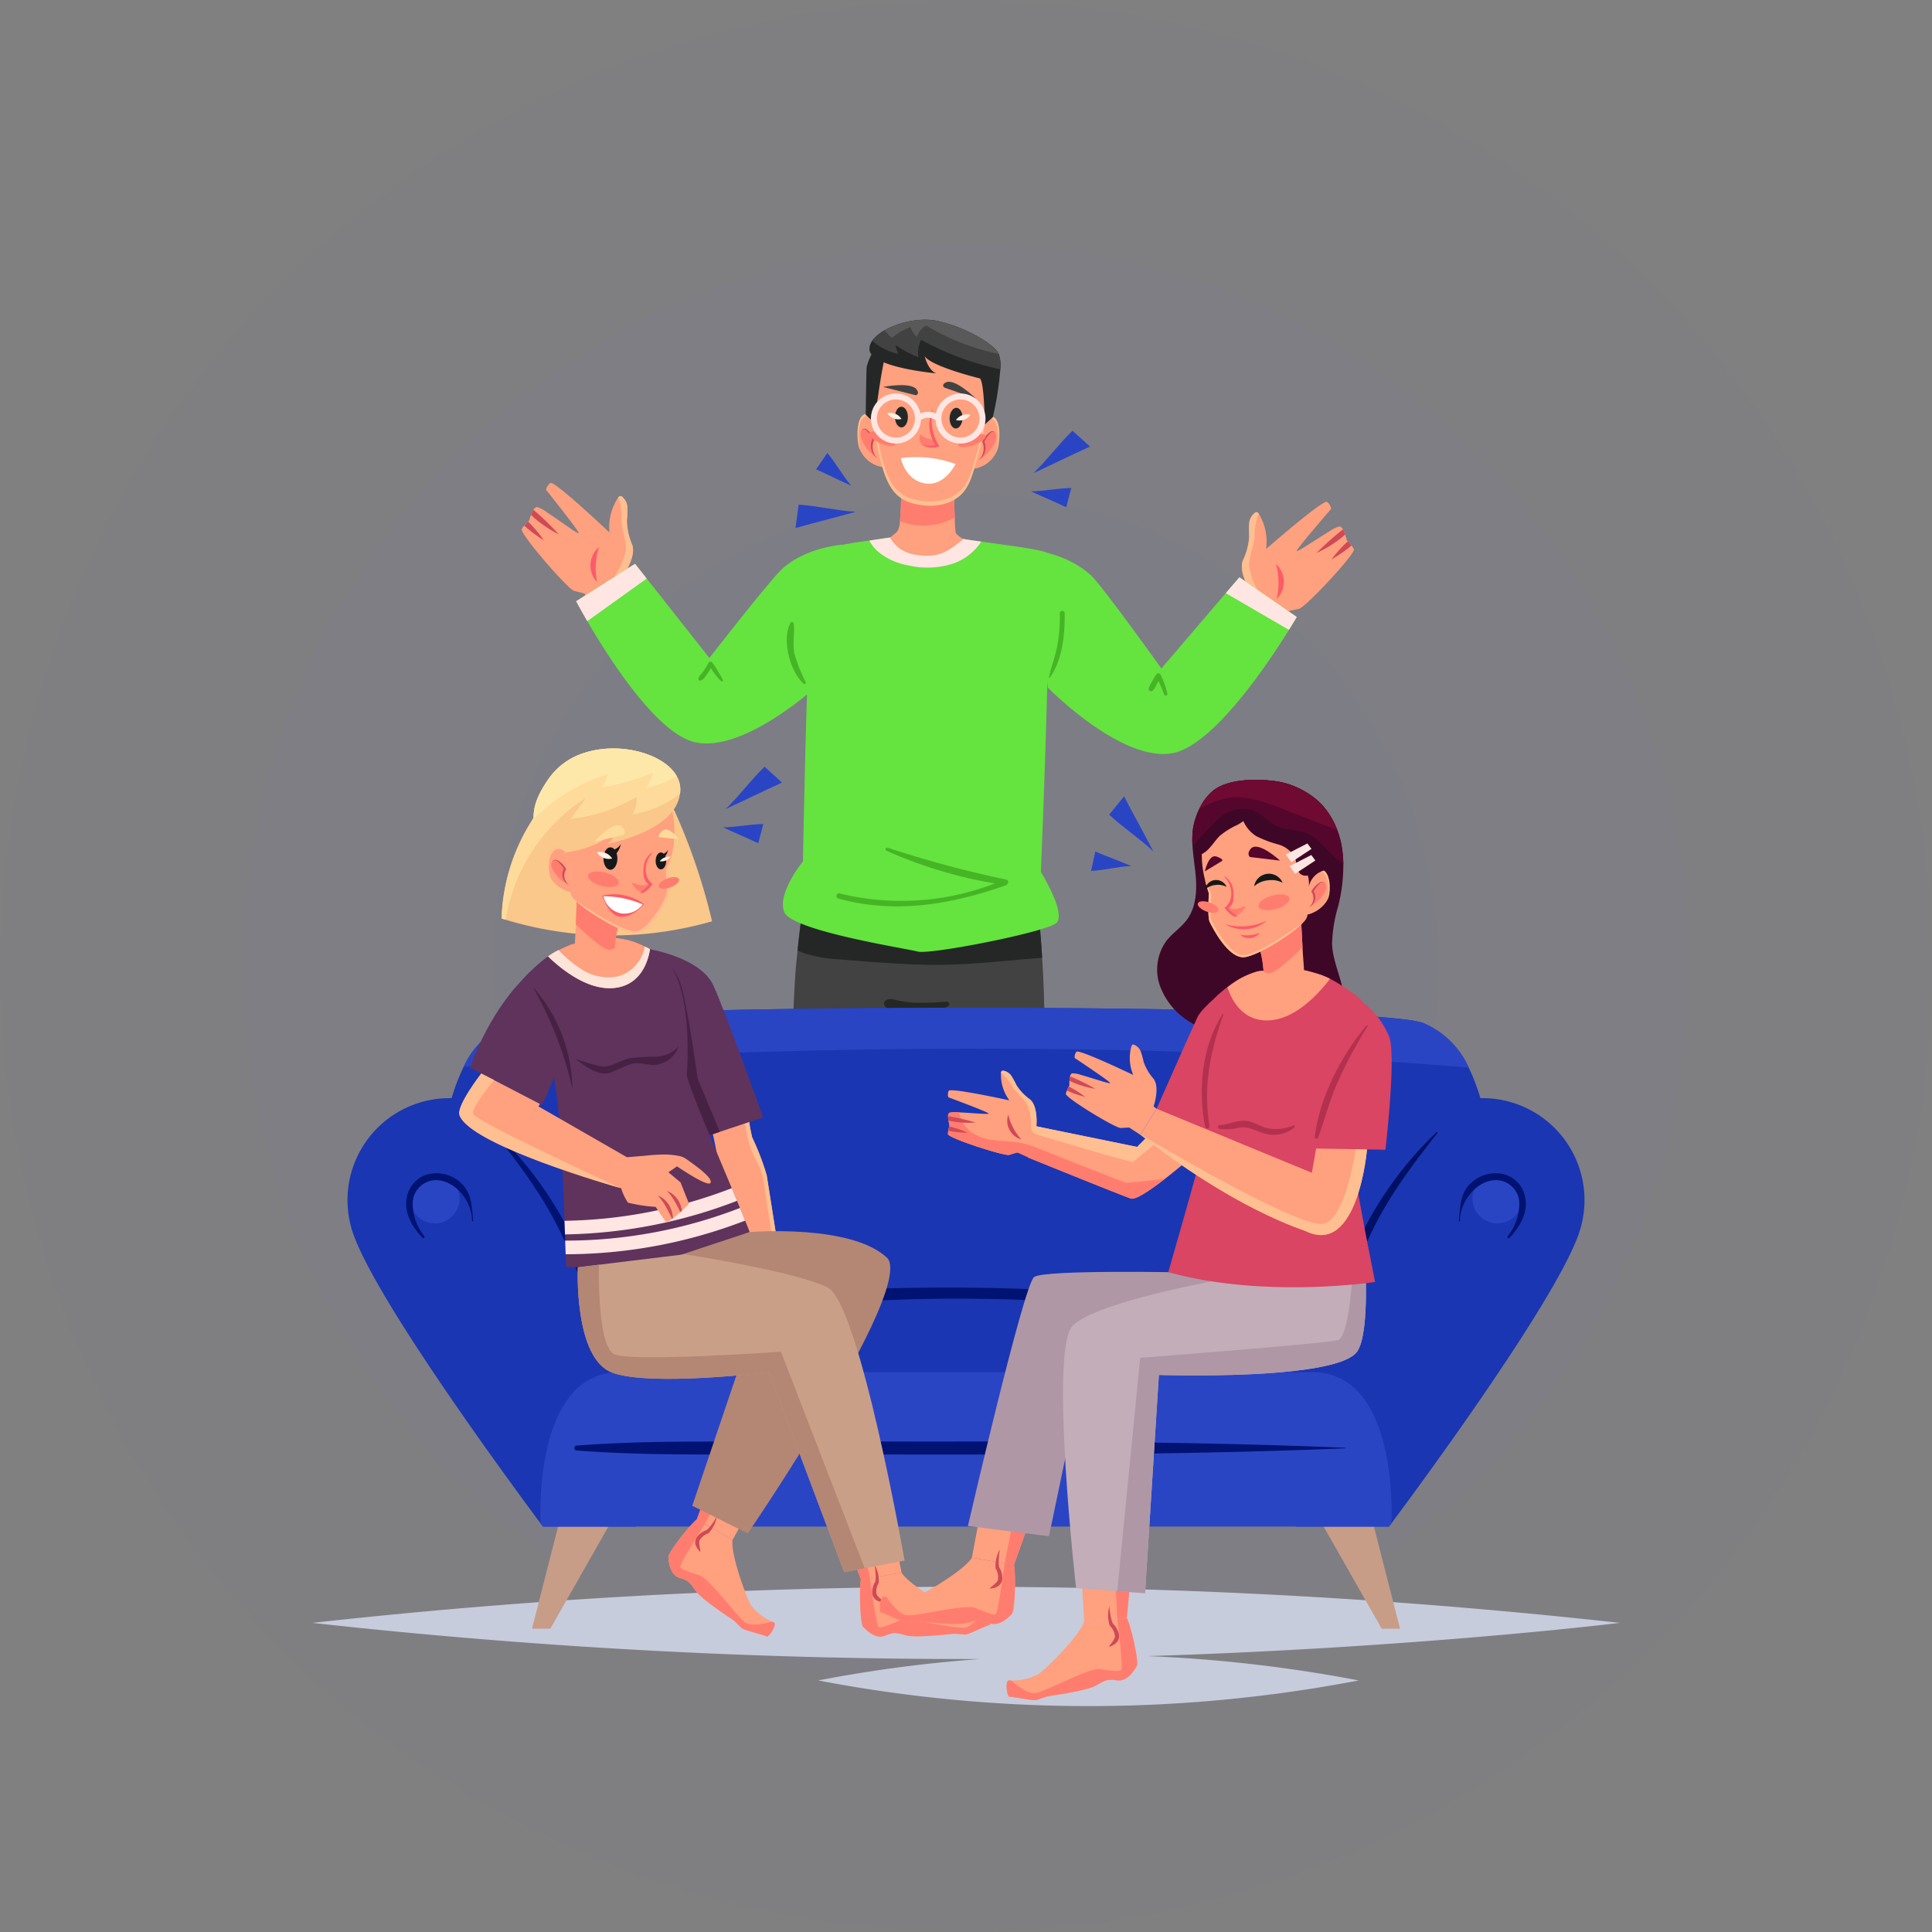 <svg xmlns="http://www.w3.org/2000/svg" width="278" height="278" viewBox="0 0 278 278">
  <rect x="0" y="0" width="278" height="278" fill="#808080" stroke="none"/>
  <g id="naizaaurih" transform="translate(-75 -177)">
    <g id="Group_16058" data-name="Group 16058" transform="translate(0 57)">
      <circle id="Ellipse_1242" data-name="Ellipse 1242" cx="68" cy="68" r="68" transform="translate(146 191)" fill="#6875b1" opacity="0.05"/>
      <circle id="Ellipse_1243" data-name="Ellipse 1243" cx="104" cy="104" r="104" transform="translate(110 155)" fill="#6875b1" opacity="0.05"/>
      <circle id="Ellipse_1241" data-name="Ellipse 1241" cx="139" cy="139" r="139" transform="translate(75 120)" fill="#6875b1" opacity="0.05"/>
    </g>
    <g id="Group_16441" data-name="Group 16441" transform="translate(1027.952 -3842)">
      <path id="Path_34203" data-name="Path 34203" d="M847.15,373.5a853.739,853.739,0,0,0-188.1,0,857.04,857.04,0,0,0,94.048,5.2l2.083,0a196.741,196.741,0,0,0-23.336,3.082,206.667,206.667,0,0,0,77.758,0,205.034,205.034,0,0,0-30.329-3.5C818.482,377.041,847.15,373.5,847.15,373.5Z" transform="translate(-1567.054 3879.021)" fill="#d8dff2" opacity="0.8"/>
      <g id="Group_16286" data-name="Group 16286" transform="translate(-1567.054 3879.021)">
        <path id="Path_34204" data-name="Path 34204" d="M805.055,212.2c-.541-.411-8.767,6.772-8.767,6.772a7.736,7.736,0,0,0-1.018-5.006l-.026-.041a.447.447,0,0,0-.355-.25.42.42,0,0,0-.2.079,2.165,2.165,0,0,0-.845,1.588,16.559,16.559,0,0,0,.006,1.851,9.173,9.173,0,0,1-.893,3.4c-.749,1.856,1.319,4.83,1.319,4.83s-.181.227-.424.541l4.453,3.652,1.24-1.715,1.512-.323c1.049-.376,8.21-8,7.856-8.605a4.353,4.353,0,0,0-.339-.49c-.192-.245-.389-.463-.521-.607-.1-.1-.164-.166-.164-.166a6.969,6.969,0,0,0-.229-.807,3.883,3.883,0,0,0-.321-.74.774.774,0,0,0-.476-.434,4.708,4.708,0,0,0-1.511.732c-1.843,1.1-4.652,3.043-4.653,2.789,0-.352,4.947-6.043,4.947-6.043a1.459,1.459,0,0,0-.17-.51A1.5,1.5,0,0,0,805.055,212.2Z" fill="#ffa07f"/>
        <g id="Group_16285" data-name="Group 16285">
          <g id="Group_16283" data-name="Group 16283">
            <path id="Path_34205" data-name="Path 34205" d="M807.662,216.9c-.147.13-.3.261-.455.388a16.894,16.894,0,0,1-2.515,1.688c-.641.349-1.076.535-1.128.556.038-.04.366-.381.891-.879.562-.534,1.343-1.25,2.245-1.984.218-.177.432-.346.641-.509A3.953,3.953,0,0,1,807.662,216.9Z" fill="#cf4a57"/>
          </g>
          <g id="Group_16284" data-name="Group 16284">
            <path id="Path_34206" data-name="Path 34206" d="M808.574,218.477a17.781,17.781,0,0,1-2.881,1.99,17.772,17.772,0,0,1,2.362-2.6C808.187,218.014,808.384,218.232,808.574,218.477Z" fill="#cf4a57"/>
          </g>
        </g>
        <path id="Path_34207" data-name="Path 34207" d="M794.831,226.86c.019-.025.045-.052.064-.077a4.1,4.1,0,0,0,.3-.414,1.352,1.352,0,0,0,.145-.384,1.765,1.765,0,0,0-.248-1.068,9.764,9.764,0,0,1-1.222-3.388c-.094-1.424.591-2.782.762-4.2a9.77,9.77,0,0,1,.431-3.064c.053-.112.118-.224.18-.342-.085-.127-.2-.258-.352-.25a.481.481,0,0,0-.2.081,2.149,2.149,0,0,0-.843,1.59,16.538,16.538,0,0,0,.005,1.849,9.2,9.2,0,0,1-.89,3.394c-.752,1.858,1.312,4.833,1.312,4.833s-.207.193-.465.4a.761.761,0,0,0-.061.049l-.188.157Z" fill="#ffbf90"/>
      </g>
      <g id="Group_16287" data-name="Group 16287" transform="translate(-1567.054 3879.021)">
        <path id="Path_34208" data-name="Path 34208" d="M797.788,226.176l.153-.154a2.938,2.938,0,0,0,.363-.475,3.509,3.509,0,0,0-.064-3.8,2.931,2.931,0,0,0-.378-.462l-.159-.149.056.209c.039.13.083.323.13.552a10.389,10.389,0,0,1,.059,3.512c-.039.231-.077.425-.112.556S797.788,226.176,797.788,226.176Z" fill="#fc5b68"/>
      </g>
      <g id="Group_16292" data-name="Group 16292" transform="translate(-1567.054 3879.021)">
        <path id="Path_34209" data-name="Path 34209" d="M693.3,209.477c.557-.388,8.492,7.114,8.492,7.114a7.737,7.737,0,0,1,1.216-4.961l.028-.04a.448.448,0,0,1,.364-.236.418.418,0,0,1,.2.087,2.168,2.168,0,0,1,.782,1.62,16.586,16.586,0,0,1-.08,1.85,9.178,9.178,0,0,0,.758,3.427c.675,1.885-1.509,4.774-1.509,4.774s.172.234.4.557l-4.594,3.473-1.171-1.762-1.5-.383c-1.033-.417-7.887-8.319-7.509-8.909a4.43,4.43,0,0,1,.358-.477c.2-.237.407-.446.545-.585.1-.1.17-.16.17-.16a6.948,6.948,0,0,1,.261-.8,3.907,3.907,0,0,1,.349-.727.778.778,0,0,1,.494-.414,4.7,4.7,0,0,1,1.481.791c1.8,1.176,4.527,3.225,4.538,2.971.012-.352-4.7-6.234-4.7-6.234a1.479,1.479,0,0,1,.19-.5A1.539,1.539,0,0,1,693.3,209.477Z" fill="#ffa07f"/>
        <g id="Group_16291" data-name="Group 16291">
          <g id="Group_16289" data-name="Group 16289">
            <path id="Path_34210" data-name="Path 34210" d="M690.515,214.069c.141.136.287.272.439.406a16.9,16.9,0,0,0,2.447,1.786c.626.374,1.053.577,1.1.6-.036-.041-.35-.395-.855-.914-.541-.555-1.292-1.3-2.165-2.071-.211-.186-.418-.363-.62-.534A3.941,3.941,0,0,0,690.515,214.069Z" fill="#cf4a57"/>
          </g>
          <g id="Group_16290" data-name="Group 16290">
            <path id="Path_34211" data-name="Path 34211" d="M689.541,215.611a17.69,17.69,0,0,0,2.8,2.1,17.858,17.858,0,0,0-2.258-2.688C689.946,215.164,689.741,215.375,689.541,215.611Z" fill="#cf4a57"/>
          </g>
        </g>
        <path id="Path_34212" data-name="Path 34212" d="M702.941,224.532c-.018-.026-.043-.054-.061-.08a3.86,3.86,0,0,1-.282-.425,1.34,1.34,0,0,1-.129-.389,1.77,1.77,0,0,1,.289-1.058,9.748,9.748,0,0,0,1.355-3.336c.151-1.42-.48-2.8-.594-4.229a9.816,9.816,0,0,0-.31-3.079c-.048-.113-.109-.228-.166-.349.09-.122.212-.249.361-.235a.484.484,0,0,1,.2.089,2.151,2.151,0,0,1,.779,1.622,16.29,16.29,0,0,1-.078,1.847,9.212,9.212,0,0,0,.755,3.427c.678,1.887-1.5,4.777-1.5,4.777s.2.2.449.414c.018.014.039.033.059.052l.181.164Z" fill="#ffbf90"/>
      </g>
      <g id="Group_16293" data-name="Group 16293" transform="translate(-1567.054 3879.021)">
        <path id="Path_34213" data-name="Path 34213" d="M700.014,223.731l-.147-.16a2.869,2.869,0,0,1-.344-.488,3.511,3.511,0,0,1,.214-3.795,2.854,2.854,0,0,1,.4-.446l.164-.143-.064.207c-.044.128-.1.318-.152.546a10.41,10.41,0,0,0-.2,3.507c.03.232.061.427.09.56Z" fill="#fc5b68"/>
      </g>
      <path id="Path_34214" data-name="Path 34214" d="M749.85,288.367l-1.824-.036-1.736-3.038-2.071,3.308-16.09.67c.107-3.25.28-7.806.529-10.457.068-.737.139-1.436.209-2.087.336-3.213.647-5.329.647-5.329l17.119-3.419,16.97,4.094s.242,2.289.457,5.722c.011.171.022.344.033.52.166,2.688.3,6.005.3,9.447Z" transform="translate(-1567.054 3879.021)" fill="#424242"/>
      <path id="Path_34215" data-name="Path 34215" d="M728.867,276.727a8.084,8.084,0,0,0,1.015.437,20.065,20.065,0,0,0,5.106.87c4.112.34,8.224.673,12.35.769,5.62.129,11.148-.582,16.722-1.008-.215-3.433-.457-5.722-.457-5.722l-16.97-4.094L729.514,271.4S729.2,273.514,728.867,276.727Z" transform="translate(-1567.054 3879.021)" fill="#252727"/>
      <path id="Path_34216" data-name="Path 34216" d="M741.556,283.944c.594-.373,1.015-.17,1.667-.022a16.316,16.316,0,0,0,2.442.337,44.231,44.231,0,0,0,4.677-.158.366.366,0,0,1,.17.68,10.867,10.867,0,0,1-4.876.964c-1.17,0-3.674.078-4.273-1.12A.515.515,0,0,1,741.556,283.944Z" transform="translate(-1567.054 3879.021)" fill="#252727"/>
      <path id="Path_34217" data-name="Path 34217" d="M762.789,219.121l2.083,19.8s11.654,11.864,18.953,9.154c5.784-2.154,13.006-13.045,15.744-17.458.717-1.148,1.125-1.86,1.125-1.86l-8.252-5.713-1.96,2.287-9.267,10.833s-8.347-11.678-10.037-13.3C767.876,219.672,762.789,219.121,762.789,219.121Z" transform="translate(-1567.054 3879.021)" fill="#65e33f"/>
      <path id="Path_34218" data-name="Path 34218" d="M790.482,225.328l9.087,5.286c.717-1.148,1.125-1.86,1.125-1.86l-8.252-5.713Z" transform="translate(-1567.054 3879.021)" fill="#ffe6e2"/>
      <path id="Path_34219" data-name="Path 34219" d="M697.005,226.491s.593,1.134,1.6,2.866c2.89,4.973,9.163,14.876,14.492,17.1,7.184,3,19.294-8.4,19.294-8.4l2.871-19.7s-5.106.351-8.532,3.4c-1.751,1.561-10.553,12.9-10.553,12.9l-9.021-11.431-1.68-2.126Z" transform="translate(-1567.054 3879.021)" fill="#65e33f"/>
      <path id="Path_34220" data-name="Path 34220" d="M697.005,226.491s.593,1.134,1.6,2.866l8.551-6.126-1.68-2.126Z" transform="translate(-1567.054 3879.021)" fill="#ffe6e2"/>
      <path id="Path_34221" data-name="Path 34221" d="M726.952,271.22c1.077,2.685,17.34,5.2,19.195,5.68s18.331-2.776,19.916-4.077-2.183-7.364-2.183-7.364c.128-3.2.289-7.308.446-11.745.062-1.812.128-3.687.19-5.575.024-.793.047-1.585.076-2.383.057-1.869.109-3.744.161-5.575.29-10.886.38-20.433-.19-20.723-.844-.427-5.888-1.077-9.258-1.542-1.11-.152-2.04-.285-2.576-.38l-10.578-.209c-.721.1-1.784.257-2.961.437a60.161,60.161,0,0,0-7.568,1.438c-.575.266-1.04,9.6-1.386,20.295-.057,1.832-.114,3.7-.166,5.576-.019.8-.043,1.6-.067,2.387-.047,1.884-.094,3.754-.132,5.571-.095,4.057-.176,7.834-.233,10.9C729.638,263.931,725.87,268.534,726.952,271.22Z" transform="translate(-1567.054 3879.021)" fill="#65e33f"/>
      <path id="Path_34222" data-name="Path 34222" d="M739.19,217.764a5.712,5.712,0,0,0,1.315,1.642,9.432,9.432,0,0,0,4.318,1.931,12.084,12.084,0,0,0,6.292-.223,8,8,0,0,0,4.19-3.2c-1.11-.152-2.04-.285-2.576-.38l-10.578-.209C741.43,217.427,740.367,217.584,739.19,217.764Z" transform="translate(-1567.054 3879.021)" fill="#ffe6e2"/>
      <g id="Group_16347" data-name="Group 16347" transform="translate(-1567.054 3879.021)">
        <g id="Group_16340" data-name="Group 16340">
          <g id="Group_16301" data-name="Group 16301">
            <g id="Group_16298" data-name="Group 16298">
              <path id="Path_34223" data-name="Path 34223" d="M754.162,207.407a4.141,4.141,0,0,0,3.038-1.924,4.454,4.454,0,0,0,.318-.541c.439-.9.7-4.057-.287-4.841-.692-.548-1.248.175-1.518.658v0a3.353,3.353,0,0,0-.179.367Z" fill="#ffbf90"/>
              <path id="Path_34224" data-name="Path 34224" d="M754.014,207.461a4.5,4.5,0,0,0,3.186-1.978c.051-.087.1-.17.134-.25.439-.9.7-4.057-.287-4.84-.561-.445-1.032-.055-1.334.366v0a3.353,3.353,0,0,0-.179.367Z" fill="#ffa07f"/>
              <path id="Path_34225" data-name="Path 34225" d="M757.437,202.632a1.719,1.719,0,0,1-.083.765,5.945,5.945,0,0,1-2.038,2.539,3.279,3.279,0,0,0,.358-1.652c-.008-.2-.032-.395-.025-.593C755.68,202.893,757.2,201.12,757.437,202.632Z" fill="#ff7d6f"/>
              <g id="Group_16297" data-name="Group 16297">
                <path id="Path_34226" data-name="Path 34226" d="M754.9,206.22l.047-.031c.03-.021.078-.048.134-.092a2.057,2.057,0,0,0,.416-.434,2.313,2.313,0,0,0,.364-.829,2.216,2.216,0,0,0-.049-1.122,1.43,1.43,0,0,0-.052-.142l-.015-.035c0-.008,0,0,0,0h0l0-.006.015-.03.03-.059c.02-.039.04-.078.061-.116a4.823,4.823,0,0,1,.262-.426c.09-.132.183-.253.274-.364a2.721,2.721,0,0,1,.267-.287.512.512,0,0,1,.266-.133.337.337,0,0,1,.219.056.254.254,0,0,1,.093.118.193.193,0,0,1,.011.054.2.2,0,0,0,0-.057.255.255,0,0,0-.075-.148.393.393,0,0,0-.249-.113.6.6,0,0,0-.349.109,2.313,2.313,0,0,0-.325.269,3.859,3.859,0,0,0-.324.352,3.939,3.939,0,0,0-.306.435c-.024.039-.047.08-.07.121l-.033.062-.045.088-.031.062c.006.021.016.043.024.064l.037.092a1.073,1.073,0,0,1,.044.124,2.321,2.321,0,0,1,.084.993,2.517,2.517,0,0,1-.25.8,2.359,2.359,0,0,1-.324.476c-.046.052-.086.088-.111.115Z" fill="#cf4a57"/>
              </g>
            </g>
            <g id="Group_16300" data-name="Group 16300">
              <path id="Path_34227" data-name="Path 34227" d="M741.041,207.148a4.142,4.142,0,0,1-2.959-2.044,4.585,4.585,0,0,1-.3-.552c-.4-.912-.539-4.082.479-4.826.713-.521,1.24.224,1.491.718h0a3.452,3.452,0,0,1,.165.374Z" fill="#ffbf90"/>
              <path id="Path_34228" data-name="Path 34228" d="M741.188,207.207a4.5,4.5,0,0,1-3.106-2.1c-.047-.089-.089-.174-.124-.254-.4-.912-.539-4.082.479-4.826.577-.422,1.032-.013,1.318.42h0a3.452,3.452,0,0,1,.165.374Z" fill="#ffa07f"/>
              <path id="Path_34229" data-name="Path 34229" d="M737.958,202.247a1.71,1.71,0,0,0,.053.768,5.957,5.957,0,0,0,1.935,2.617,3.276,3.276,0,0,1-.292-1.665c.016-.2.048-.394.048-.592C739.7,202.577,738.251,200.745,737.958,202.247Z" fill="#ff7d6f"/>
              <g id="Group_16299" data-name="Group 16299">
                <path id="Path_34230" data-name="Path 34230" d="M740.351,205.932l-.046-.033c-.029-.022-.076-.051-.13-.1a2.041,2.041,0,0,1-.4-.45,2.3,2.3,0,0,1-.331-.843,2.214,2.214,0,0,1,.093-1.119,1.218,1.218,0,0,1,.058-.14l.016-.034c0-.008,0,0,0,0h0s0,0,0-.006l-.013-.03-.028-.061c-.019-.04-.037-.079-.057-.118a4.871,4.871,0,0,0-.244-.437c-.085-.135-.173-.26-.26-.374a2.585,2.585,0,0,0-.256-.3.51.51,0,0,0-.26-.144.333.333,0,0,0-.221.048.24.24,0,0,0-.1.114.342.342,0,0,0-.014.053.3.3,0,0,1,0-.057.262.262,0,0,1,.082-.145.394.394,0,0,1,.252-.1.594.594,0,0,1,.345.123,2.319,2.319,0,0,1,.314.282,3.728,3.728,0,0,1,.31.364,3.772,3.772,0,0,1,.288.447c.023.04.044.082.066.124l.031.063.041.09.029.063c-.007.021-.018.042-.027.063l-.041.091a.977.977,0,0,0-.049.121,2.307,2.307,0,0,0-.122.99,2.506,2.506,0,0,0,.217.8,2.342,2.342,0,0,0,.306.489c.043.054.082.091.106.119Z" fill="#cf4a57"/>
              </g>
            </g>
          </g>
          <g id="Group_16327" data-name="Group 16327">
            <g id="Group_16326" data-name="Group 16326">
              <path id="Path_34231" data-name="Path 34231" d="M742.149,217.327c.527.642,1.413,2.834,6,2.587,1.795-.1,3.224-1.283,4.584-2.377a2.955,2.955,0,0,1-1.107-.876,19.621,19.621,0,0,1-.146-2.2c-.069-1.841-.119-4.162-.119-4.162l-7.586-.074s.022,2.88-.179,4.731a2.844,2.844,0,0,1-.389,1.5A8.22,8.22,0,0,1,742.149,217.327Z" fill="#ffa07f"/>
              <path id="Path_34232" data-name="Path 34232" d="M743.593,214.957a9.354,9.354,0,0,0,7.884-.495c-.069-1.841-.119-4.162-.119-4.162l-7.586-.074S743.794,213.106,743.593,214.957Z" fill="#ff7d6f"/>
              <g id="Group_16313" data-name="Group 16313">
                <g id="Group_16312" data-name="Group 16312">
                  <g id="Group_16311" data-name="Group 16311">
                    <g id="Group_16310" data-name="Group 16310">
                      <g id="Group_16309" data-name="Group 16309">
                        <g id="Group_16308" data-name="Group 16308">
                          <g id="Group_16307" data-name="Group 16307">
                            <g id="Group_16306" data-name="Group 16306">
                              <g id="Group_16305" data-name="Group 16305">
                                <g id="Group_16304" data-name="Group 16304">
                                  <g id="Group_16303" data-name="Group 16303">
                                    <g id="Group_16302" data-name="Group 16302">
                                      <path id="Path_34233" data-name="Path 34233" d="M740,202.246a34.584,34.584,0,0,0,.853,4.212c.624,2.335,1.488,4.834,3.957,5.744,2.436.9,5.733.821,7.665-1.129,1.242-1.255,1.62-3.065,2.122-4.692,1.744-5.65,3.058-14.512-3.6-17.555-2.37-1.083-5.443-1.359-7.737.065a7.685,7.685,0,0,0-3.275,5.677A27.245,27.245,0,0,0,740,202.246Z" fill="#ffbf90"/>
                                    </g>
                                  </g>
                                </g>
                              </g>
                            </g>
                          </g>
                        </g>
                      </g>
                    </g>
                  </g>
                </g>
              </g>
              <g id="Group_16325" data-name="Group 16325">
                <g id="Group_16324" data-name="Group 16324">
                  <g id="Group_16323" data-name="Group 16323">
                    <g id="Group_16322" data-name="Group 16322">
                      <g id="Group_16321" data-name="Group 16321">
                        <g id="Group_16320" data-name="Group 16320">
                          <g id="Group_16319" data-name="Group 16319">
                            <g id="Group_16318" data-name="Group 16318">
                              <g id="Group_16317" data-name="Group 16317">
                                <g id="Group_16316" data-name="Group 16316">
                                  <g id="Group_16315" data-name="Group 16315">
                                    <g id="Group_16314" data-name="Group 16314">
                                      <path id="Path_34234" data-name="Path 34234" d="M740.19,201.635a35.078,35.078,0,0,0,.834,4.211c.61,2.335,1.454,4.834,3.871,5.743,2.384.9,5.612.818,7.5-1.133,1.216-1.255,1.587-3.065,2.079-4.693,1.71-5.651,3-14.513-3.521-17.553-2.32-1.082-5.328-1.356-7.575.068a7.727,7.727,0,0,0-3.208,5.678A27.859,27.859,0,0,0,740.19,201.635Z" fill="#ffa07f"/>
                                    </g>
                                  </g>
                                </g>
                              </g>
                            </g>
                          </g>
                        </g>
                      </g>
                    </g>
                  </g>
                </g>
              </g>
              <path id="Path_34235" data-name="Path 34235" d="M743.721,205.9a16.405,16.405,0,0,1,7.877.85s-1.58,3.275-4.416,2.791S743.721,205.9,743.721,205.9Z" fill="#fff"/>
            </g>
          </g>
          <g id="Group_16336" data-name="Group 16336">
            <g id="Group_16330" data-name="Group 16330">
              <g id="Group_16328" data-name="Group 16328">
                <path id="Path_34236" data-name="Path 34236" d="M752.6,200.186c-.034.822-.477,1.471-.989,1.449s-.9-.7-.865-1.526.477-1.471.989-1.45S752.638,199.364,752.6,200.186Z" fill="#252727"/>
                <path id="Path_34237" data-name="Path 34237" d="M753.736,199.676a1.909,1.909,0,0,1-2.08.743,1.908,1.908,0,0,1,2.08-.743Z" fill="#fff0e7"/>
              </g>
              <g id="Group_16329" data-name="Group 16329">
                <path id="Path_34238" data-name="Path 34238" d="M742.884,199.993c0,.823.418,1.489.931,1.488s.926-.668.924-1.491-.418-1.489-.93-1.488S742.883,199.171,742.884,199.993Z" fill="#252727"/>
                <path id="Path_34239" data-name="Path 34239" d="M741.773,199.439a1.909,1.909,0,0,0,2.049.825,1.909,1.909,0,0,0-2.049-.825Z" fill="#fff0e7"/>
              </g>
            </g>
            <g id="Group_16333" data-name="Group 16333">
              <g id="Group_16331" data-name="Group 16331">
                <path id="Path_34240" data-name="Path 34240" d="M754.524,197.331s-2.942-2.908-4.273-2.345c-.776.328-.283.754-.283.754Z" fill="#424242"/>
              </g>
              <g id="Group_16332" data-name="Group 16332">
                <path id="Path_34241" data-name="Path 34241" d="M741.172,195.654s4.059-.8,4.856.409c.466.7-.18.785-.18.785Z" fill="#424242"/>
              </g>
            </g>
            <g id="Group_16335" data-name="Group 16335">
              <path id="Path_34242" data-name="Path 34242" d="M748.987,204.115l-.421-.841a3.494,3.494,0,0,1-2.038-.828,2.664,2.664,0,0,0-.115.718,1,1,0,0,0,.242.67,1.239,1.239,0,0,0,.592.312A3.1,3.1,0,0,0,748.987,204.115Z" fill="#ff7d6f"/>
              <g id="Group_16334" data-name="Group 16334">
                <path id="Path_34243" data-name="Path 34243" d="M746.531,203.8a2.257,2.257,0,0,0,.263.188,2.75,2.75,0,0,0,.827.337,2.834,2.834,0,0,0,1.525-.064l.082-.023c.012,0,.033-.005.036-.013l-.018-.033-.076-.134-.159-.279c-.032-.055-.048-.086-.059-.11l-.041-.084-.085-.17a7.488,7.488,0,0,1-.291-.734,7.21,7.21,0,0,1-.368-2.75,6.985,6.985,0,0,1,.1-.858c.041-.2.064-.314.064-.314l-.131.295a5.044,5.044,0,0,0-.256.846,5.541,5.541,0,0,0,.168,2.923,5.6,5.6,0,0,0,.33.781l.185.321c.011.019.063.068.05.076a1.621,1.621,0,0,1-.449.1,3.028,3.028,0,0,1-.576.009,3.149,3.149,0,0,1-.83-.18C746.634,203.855,746.531,203.8,746.531,203.8Z" fill="#fc5b68"/>
              </g>
            </g>
          </g>
          <g id="Group_16339" data-name="Group 16339">
            <g id="Group_16338" data-name="Group 16338">
              <g id="Group_16337" data-name="Group 16337">
                <path id="Path_34244" data-name="Path 34244" d="M752.024,204.066c.126.358,1.1.34,2.177-.039s1.847-.975,1.721-1.332-1.1-.34-2.177.039S751.9,203.709,752.024,204.066Z" fill="#ff7d6f"/>
                <path id="Path_34245" data-name="Path 34245" d="M739.133,202.292c-.153.347.57,1,1.615,1.46s2.015.551,2.167.2-.57-1-1.615-1.46S739.285,201.946,739.133,202.292Z" fill="#ff7d6f"/>
              </g>
            </g>
          </g>
        </g>
        <g id="Group_16346" data-name="Group 16346">
          <g id="Group_16345" data-name="Group 16345">
            <path id="Path_34246" data-name="Path 34246" d="M739.212,190.3c.211,2.567,9.6,3.4,9.6,3.4-1.182-.485-1.624-2.345-1.65-2.461.977,1.5,7.967,3.2,7.967,3.2.645.836.663,6.628.663,6.628l1.167-1.054a45.311,45.311,0,0,0,1.082-6.9,4.474,4.474,0,0,0-.352-2.451c-1.127-1.542-5.01-3.705-8.823-4.521-3.144-.67-7.812.847-9.233,2.837A1.988,1.988,0,0,0,739.212,190.3Z" fill="#252727"/>
            <path id="Path_34247" data-name="Path 34247" d="M739.866,190.352a8.7,8.7,0,0,0-1.056,2.413c-.063.781-.136,6.89-.136,6.89l1.246,1.164s1.108-8.614,1.582-9.476S739.866,190.352,739.866,190.352Z" fill="#252727"/>
            <g id="Group_16344" data-name="Group 16344">
              <g id="Group_16341" data-name="Group 16341">
                <path id="Path_34248" data-name="Path 34248" d="M748.706,200.2a3.6,3.6,0,1,1,3.6,3.6A3.6,3.6,0,0,1,748.706,200.2Zm.854,0a2.742,2.742,0,1,0,2.742-2.742A2.745,2.745,0,0,0,749.56,200.2Z" fill="#ffe6e2"/>
              </g>
              <g id="Group_16342" data-name="Group 16342">
                <path id="Path_34249" data-name="Path 34249" d="M739.422,200.2a3.6,3.6,0,1,1,3.6,3.6A3.6,3.6,0,0,1,739.422,200.2Zm.853,0a2.742,2.742,0,1,0,2.743-2.742A2.746,2.746,0,0,0,740.275,200.2Z" fill="#ffe6e2"/>
              </g>
              <g id="Group_16343" data-name="Group 16343">
                <path id="Path_34250" data-name="Path 34250" d="M748.877,200.538l.512-.684a2.73,2.73,0,0,0-3.5.032l.587.62A1.923,1.923,0,0,1,748.877,200.538Z" fill="#ffe6e2"/>
              </g>
            </g>
          </g>
          <path id="Path_34251" data-name="Path 34251" d="M739.636,188.977a4.289,4.289,0,0,0,.537.506,9.187,9.187,0,0,0,3.16,1.431q-.216-.661-.433-1.322a17.263,17.263,0,0,0,3.368,1.8,4.157,4.157,0,0,1,.373-2.514,41.855,41.855,0,0,0,11.4,4.234,5.786,5.786,0,0,0-.215-2.2,1.318,1.318,0,0,0-.137-.251c-1.127-1.542-5.01-3.705-8.823-4.521a11.748,11.748,0,0,0-7.48,1.372A5.465,5.465,0,0,0,739.636,188.977Z" fill="#424242"/>
          <path id="Path_34252" data-name="Path 34252" d="M741.389,187.512a9.969,9.969,0,0,0,1.063,1.083,8.912,8.912,0,0,1,2.677-1.567,2.908,2.908,0,0,0,.917,1.424,2.989,2.989,0,0,1,1.317-1.638,33.2,33.2,0,0,0,10.466,4.1,1.318,1.318,0,0,0-.137-.251c-1.127-1.542-5.01-3.705-8.823-4.521A11.748,11.748,0,0,0,741.389,187.512Z" fill="#595959"/>
        </g>
      </g>
      <path id="Path_34253" data-name="Path 34253" d="M779.4,239.011a3.8,3.8,0,0,1,.476-.97,10.5,10.5,0,0,1,.6-1.02.356.356,0,0,1,.608.012,11.586,11.586,0,0,1,.992,2.751.24.24,0,0,1-.464.118,20.032,20.032,0,0,0-.821-1.922c-.068.127-.137.253-.2.381a4.157,4.157,0,0,1-.613,1A.352.352,0,0,1,779.4,239.011Z" transform="translate(-1567.054 3879.021)" fill="#46b525"/>
      <path id="Path_34254" data-name="Path 34254" d="M766.2,233.088a22.271,22.271,0,0,0,.4-4.882c-.012-.453.7-.439.7.014.044,3-.314,6.759-2.143,9.256a.063.063,0,0,1-.114-.051C765.338,235.959,765.912,234.563,766.2,233.088Z" transform="translate(-1567.054 3879.021)" fill="#46b525"/>
      <path id="Path_34255" data-name="Path 34255" d="M727.847,229.613c.133-.247.453-.089.475.139.141,1.454-.2,2.821.1,4.305a21.726,21.726,0,0,0,1.588,4.025.2.2,0,0,1-.323.239C727.772,236.551,726.566,232,727.847,229.613Z" transform="translate(-1567.054 3879.021)" fill="#46b525"/>
      <path id="Path_34256" data-name="Path 34256" d="M715.237,236.666a11.309,11.309,0,0,0,.823-1.315.332.332,0,0,1,.569.011,19.858,19.858,0,0,1,1.5,2.465c.061.179-.172.254-.287.159a10.026,10.026,0,0,1-1.449-1.869,9.416,9.416,0,0,1-.641,1c-.244.332-.451.719-.879.791a.212.212,0,0,1-.261-.207C714.644,237.251,714.976,237.017,715.237,236.666Z" transform="translate(-1567.054 3879.021)" fill="#46b525"/>
      <path id="Path_34257" data-name="Path 34257" d="M734.925,268.542a37.279,37.279,0,0,0,22.326-1.445,64.939,64.939,0,0,1-15.62-4.71c-.249-.118-.062-.509.193-.434a158.922,158.922,0,0,0,17.045,4.586c.455.082.333.7-.016.82-7.843,2.763-15.971,4.181-24.144,1.909A.379.379,0,0,1,734.925,268.542Z" transform="translate(-1567.054 3879.021)" fill="#46b525"/>
      <path id="Path_34258" data-name="Path 34258" d="M694.806,358.066l-4.153,16.27h2.639l9.251-16.27Z" transform="translate(-1567.054 3879.021)" fill="#c79d88"/>
      <path id="Path_34259" data-name="Path 34259" d="M811.4,358.066l4.153,16.27h-2.639l-9.251-16.27Z" transform="translate(-1567.054 3879.021)" fill="#c79d88"/>
      <path id="Path_34260" data-name="Path 34260" d="M828.215,303.744l-17.6,43.353H695.589l-17.6-43.353a29.863,29.863,0,0,1,2.833-10.264,12.435,12.435,0,0,1,6.5-6.3c7.858-2.923,123.714-2.923,131.567,0a12.485,12.485,0,0,1,6.549,6.415A29.753,29.753,0,0,1,828.215,303.744Z" transform="translate(-1567.054 3879.021)" fill="#1b36b2"/>
      <path id="Path_34261" data-name="Path 34261" d="M825.434,293.594c-61.072-5.044-120.5-1.85-144.613-.114a12.435,12.435,0,0,1,6.5-6.3c7.858-2.923,123.714-2.923,131.567,0A12.485,12.485,0,0,1,825.434,293.594Z" transform="translate(-1567.054 3879.021)" fill="#2a45c4"/>
      <path id="Path_34262" data-name="Path 34262" d="M705.645,359.646H692.234c-.108-.147-.227-.3-.351-.469-5.462-7.341-25.273-34.385-27.318-42.865A14.671,14.671,0,0,1,679.066,298a17.431,17.431,0,0,1,2.345.162c5.072.683,9.4,7.326,12.931,16.058a149.223,149.223,0,0,1,5.912,18.725c.4,1.57.778,3.132,1.134,4.659.778,3.351,1.462,6.573,2.041,9.5l.1.512c.1.494.2.983.285,1.462C704.734,353.9,705.35,357.715,705.645,359.646Z" transform="translate(-1567.054 3879.021)" fill="#1b36b2"/>
      <path id="Path_34263" data-name="Path 34263" d="M841.64,316.312c-2.046,8.48-21.857,35.524-27.319,42.865-.123.166-.242.322-.351.469H800.56c.3-2,.954-6.007,1.927-11.07.033-.157.061-.314.09-.47.066-.332.132-.669.2-1.006.579-2.923,1.262-6.145,2.04-9.5.356-1.527.736-3.089,1.134-4.659a149.053,149.053,0,0,1,5.913-18.725c3.535-8.732,7.858-15.375,12.931-16.058a17.361,17.361,0,0,1,2.344-.162A14.674,14.674,0,0,1,841.64,316.312Z" transform="translate(-1567.054 3879.021)" fill="#1b36b2"/>
      <path id="Path_34264" data-name="Path 34264" d="M814.321,359.177c-.123.166-.242.322-.351.469H692.234c-.108-.147-.227-.3-.351-.469-.071-1.951-.161-9.586,2.416-15.261,1.414-3.108,3.625-5.633,7.089-6.312a10.258,10.258,0,0,1,1.908-.175h99.613a10.246,10.246,0,0,1,1.907.175c3.464.679,5.676,3.2,7.09,6.312C814.482,349.591,814.392,357.226,814.321,359.177Z" transform="translate(-1567.054 3879.021)" fill="#2a45c4"/>
      <path id="Path_34265" data-name="Path 34265" d="M699.579,325.389a55.405,55.405,0,0,0-3.485-8.031,52.321,52.321,0,0,0-10.672-14.442.089.089,0,0,0-.126.126c3.648,4.648,7.061,9.191,9.609,14.56a68.331,68.331,0,0,1,3.217,8.189c.773,2.378,1.071,5.422,2.352,7.549.161.267.679.262.732-.1C701.574,330.76,700.368,327.726,699.579,325.389Z" transform="translate(-1567.054 3879.021)" fill="#001372"/>
      <path id="Path_34266" data-name="Path 34266" d="M806.625,325.389a55.411,55.411,0,0,1,3.486-8.031,52.321,52.321,0,0,1,10.672-14.442.089.089,0,0,1,.125.126c-3.647,4.648-7.061,9.191-9.608,14.56a68.321,68.321,0,0,0-3.217,8.189c-.774,2.378-1.071,5.422-2.352,7.549-.161.267-.679.262-.732-.1C804.63,330.76,805.836,327.726,806.625,325.389Z" transform="translate(-1567.054 3879.021)" fill="#001165"/>
      <path id="Path_34267" data-name="Path 34267" d="M807.659,348.3c-18.416-.772-36.851-.912-55.283-.9l-27.4.015c-9.291.005-18.608-.145-27.877.569a.356.356,0,0,0,0,.712c9.112.7,18.27.565,27.405.569l27.877.015c18.432.01,36.867-.131,55.283-.9A.037.037,0,0,0,807.659,348.3Z" transform="translate(-1567.054 3879.021)" fill="#001372"/>
      <path id="Path_34268" data-name="Path 34268" d="M799.983,329.985c-3.195-1.533-7.415-1.621-10.9-2.1q-5.563-.774-11.156-1.325-12.12-1.189-24.317-1.3c-15.7-.134-31.886.709-47.264,4-.514.11-.41.994.126.932,15.563-1.784,30.976-3.461,46.678-3.346q11.491.084,22.946,1.095,6.306.566,12.582,1.421c3.538.485,7.538,1.748,11.1,1.409C800.141,330.724,800.392,330.181,799.983,329.985Z" transform="translate(-1567.054 3879.021)" fill="#001372"/>
      <g id="Group_16355" data-name="Group 16355" transform="translate(-1567.054 3879.021)">
        <path id="Path_34269" data-name="Path 34269" d="M680.229,312.432a3.579,3.579,0,1,1-3.579-3.578A3.579,3.579,0,0,1,680.229,312.432Z" fill="#2a45c4"/>
      </g>
      <path id="Path_34270" data-name="Path 34270" d="M680.469,310.232a5.186,5.186,0,0,0-4.634-1.324,4.226,4.226,0,0,0-3.24,3.624c-.315,2.152.9,4.031,2.281,5.558.139.153.413-.051.291-.225a7.53,7.53,0,0,1-1.671-4.41,3.383,3.383,0,0,1,3.158-3.654c2.912-.127,5.405,3.082,5.358,5.838,0,.116.189.112.178,0C681.986,313.671,682.014,311.691,680.469,310.232Z" transform="translate(-1567.054 3879.021)" fill="#001372"/>
      <g id="Group_16357" data-name="Group 16357" transform="translate(-1567.054 3879.021)">
        <circle id="Ellipse_1252" data-name="Ellipse 1252" cx="3.579" cy="3.579" r="3.579" transform="translate(825.976 308.854)" fill="#2a45c4"/>
      </g>
      <path id="Path_34271" data-name="Path 34271" d="M825.736,310.232a5.185,5.185,0,0,1,4.633-1.324,4.226,4.226,0,0,1,3.241,3.624c.315,2.152-.9,4.031-2.281,5.558-.139.153-.414-.051-.291-.225a7.537,7.537,0,0,0,1.671-4.41,3.383,3.383,0,0,0-3.159-3.654c-2.912-.127-5.4,3.082-5.357,5.838,0,.116-.19.112-.178,0C824.218,313.671,824.19,311.691,825.736,310.232Z" transform="translate(-1567.054 3879.021)" fill="#001372"/>
      <path id="Path_34272" data-name="Path 34272" d="M716.562,272.547a52.349,52.349,0,0,1-29.7-.227c-.2-.054-.4-.118-.587-.177a27.829,27.829,0,0,1,4.614-14.47c.06-.1.129-.207.2-.3,2.208-.636,4.313-1.3,6.418-1.957l.607-.193c2.2-.69,4.4-1.38,6.714-2.046a5.971,5.971,0,0,1,5.187,1.07c.157.316.315.636.468.957.2.409.394.823.587,1.237A87.8,87.8,0,0,1,716.562,272.547Z" transform="translate(-1567.054 3879.021)" fill="#f9c88a"/>
      <g id="Group_16366" data-name="Group 16366" transform="translate(-1567.054 3879.021)">
        <g id="Group_16365" data-name="Group 16365">
          <g id="Group_16363" data-name="Group 16363">
            <g id="Group_16362" data-name="Group 16362">
              <path id="Path_34273" data-name="Path 34273" d="M725.524,332.115a6.24,6.24,0,0,0-.813,1.548c-.079.217-.153.434-.212.656-.055.178-.1.365-.143.542-.178-.049-.33-.014-.5-.064a4.057,4.057,0,0,0,.015-1.36.763.763,0,0,0,.463-.084.746.746,0,0,0,.227-.163.921.921,0,0,0,.089-.1,2.173,2.173,0,0,0,.335-1.218c.02-.439-.242-.971.005-1.312a4.77,4.77,0,0,0,.66-1.262A14.948,14.948,0,0,0,725.524,332.115Z" fill="#ff7d6f"/>
              <path id="Path_34274" data-name="Path 34274" d="M727.119,326.148l-.15-.951-2.543-16.1a37.133,37.133,0,0,0-2.1-5.479l-.27-1.231-.609-3.96-5.965.1a72.7,72.7,0,0,1,1.887,8.15,54.635,54.635,0,0,0,1.985,6.977c1.434,4.449,3.255,9.784,4.07,12.176l-.3,1.027c-.421.918.495,3.458.495,3.458a7.1,7.1,0,0,0-.034,1.51l.016.366c.01.1.012.194.018.267s.008.128.013.164a.27.27,0,0,0,0,.048.381.381,0,0,0-.047-.053.522.522,0,0,0-.648-.1l.1,2.9c.349.752,1.643,1.013,1.9,1.056a.113.113,0,0,0,.04.005s.081-.2.214-.545c.105-.269.237-.617.391-1.005.327-.841.728-1.854,1.02-2.584.16-.389.287-.7.359-.852a1.864,1.864,0,0,0,.112-.48A43.316,43.316,0,0,0,727.119,326.148Zm-1.6,5.965a6.324,6.324,0,0,0-.813,1.549c-.079.216-.152.437-.214.656-.052.181-.1.367-.142.546-.176-.05-.327-.019-.5-.069a4.055,4.055,0,0,0,.018-1.36.734.734,0,0,0,.463-.084.726.726,0,0,0,.223-.16.873.873,0,0,0,.091-.1,2.186,2.186,0,0,0,.336-1.217c.018-.439-.242-.972,0-1.308a4.854,4.854,0,0,0,.66-1.266A15.137,15.137,0,0,0,725.524,332.113Z" fill="#ffa07f"/>
              <path id="Path_34275" data-name="Path 34275" d="M727.119,326.148l-.15-.951-2.543-16.1a37.133,37.133,0,0,0-2.1-5.479l-.27-1.231-.609-3.96-.764.013c.5,2.655.926,5.877,1.806,7.7.36.75.787,1.463,1.073,2.244a13.767,13.767,0,0,1,.555,2.522q.81,5.3,1.589,10.611c.432,2.966.456,6.6,1.37,9.5A43.316,43.316,0,0,0,727.119,326.148Z" fill="#ffbf90"/>
            </g>
          </g>
          <g id="Group_16364" data-name="Group 16364">
            <path id="Path_34276" data-name="Path 34276" d="M717.591,308.035s-.021.053-.063.149a1.167,1.167,0,0,1-.088.17,1.539,1.539,0,0,1-.14.211,1.722,1.722,0,0,1-.2.231,2.145,2.145,0,0,1-.976.562,2.144,2.144,0,0,1-.769.044,1.927,1.927,0,0,1-.328-.075,1.6,1.6,0,0,1-.27-.11,1.414,1.414,0,0,1-.208-.122.938.938,0,0,1-.144-.11c-.075-.066-.114-.1-.114-.1l.144.035a1.2,1.2,0,0,0,.166.034,1.941,1.941,0,0,0,.218.031,2.093,2.093,0,0,0,.26.015c.092.006.191,0,.293-.007a4.494,4.494,0,0,0,.655-.109,4.56,4.56,0,0,0,.631-.221c.094-.047.187-.086.268-.137a2.366,2.366,0,0,0,.228-.14,2.055,2.055,0,0,0,.184-.134,1.081,1.081,0,0,0,.136-.112Z" fill="#f37c71"/>
          </g>
        </g>
      </g>
      <g id="Group_16367" data-name="Group 16367" transform="translate(-1567.054 3879.021)">
        <path id="Path_34277" data-name="Path 34277" d="M723.91,300.758l-4.731,1.577-3.262,1.088-8.364-26.868h.005c.225.038,7.413,1.262,9.21,5.256C718.593,285.867,723.91,300.758,723.91,300.758Z" fill="#5f335c"/>
        <path id="Path_34278" data-name="Path 34278" d="M714.5,295.208l3.181,7.627-1.762.588-3.559-8.447-4.8-18.421h.005a8.868,8.868,0,0,1,4.433,4.872C713.056,284.713,714.5,295.208,714.5,295.208Z" fill="#472144"/>
      </g>
      <g id="Group_16384" data-name="Group 16384" transform="translate(-1567.054 3879.021)">
        <g id="Group_16382" data-name="Group 16382">
          <g id="Group_16381" data-name="Group 16381">
            <g id="Group_16380" data-name="Group 16380">
              <g id="Group_16379" data-name="Group 16379">
                <g id="Group_16378" data-name="Group 16378">
                  <path id="Path_34279" data-name="Path 34279" d="M721.977,317.262a62.139,62.139,0,0,1-26.4,5.029c-.025-.544-.055-1.162-.078-1.835-.024-.609-.049-1.262-.07-1.961-.01-.287-.021-.585-.033-.891-.021-.624-.041-1.279-.065-1.957-.285-8.415-.752-20.075-2.417-24.081-.7-1.681-4.206-9.32-4.1-9.923.122-.639,2.921-3.188,4.143-4.042a11.352,11.352,0,0,1,1.162-.737,25.1,25.1,0,0,1,2.329-1.052l5.68-.78a3.354,3.354,0,0,1,1.186-.023v.005a12.176,12.176,0,0,1,4.321,1.536c.446.237.917.516,1.423.83,4.751,2.995,3.994,15.524,3.874,17.193-.067.92,3.627,9.593,6.464,16.374q.392.939.753,1.823c.148.348.29.691.424,1.021.269.65.522,1.262.748,1.823C721.572,316.233,721.792,316.785,721.977,317.262Z" fill="#5f335c"/>
                  <g id="Group_16375" data-name="Group 16375">
                    <g id="Group_16374" data-name="Group 16374">
                      <g id="Group_16368" data-name="Group 16368">
                        <path id="Path_34280" data-name="Path 34280" d="M707.636,276.55c-.277,1.745-1.323,5.258-5.256,5.6-3.795.337-7.594-2.788-9.418-4.553a11.352,11.352,0,0,1,1.162-.737c.116-.061.233-.117.345-.172,1.071-.535,1.984-.88,1.984-.88l5.68-.78a3.354,3.354,0,0,1,1.186-.023v.005a11.126,11.126,0,0,1,3.562,1.148C707.122,276.283,707.374,276.412,707.636,276.55Z" fill="#ffa07f"/>
                        <path id="Path_34281" data-name="Path 34281" d="M707.636,276.55c-.277,1.745-1.323,5.258-5.256,5.6-3.795.337-7.594-2.788-9.418-4.553a11.352,11.352,0,0,1,1.162-.737c.116-.061.233-.117.345-.172a17.331,17.331,0,0,0,3.327,2.773,7.023,7.023,0,0,0,5.157,1.028,5.416,5.416,0,0,0,3.929-4.331C707.122,276.283,707.374,276.412,707.636,276.55Z" fill="#fde4d9"/>
                        <path id="Path_34282" data-name="Path 34282" d="M699.74,279.317l-2.932-3.045c.008-.854.08-1.176.158-3.291.082-2.352.168-4.557.168-4.557l6.638,2.624a15.639,15.639,0,0,0-1.186,5.353c-.046.748-.1,1.4-.154,1.973A1.569,1.569,0,0,1,699.74,279.317Z" fill="#ffa07f"/>
                        <path id="Path_34283" data-name="Path 34283" d="M703.772,271.048a15.639,15.639,0,0,0-1.186,5.353c-.21.088-.415.169-.608.236-.77.268-3.246-1.93-5.012-3.656.082-2.352.168-4.557.168-4.557Z" fill="#ff7d6f"/>
                      </g>
                      <g id="Group_16373" data-name="Group 16373">
                        <g id="Group_16370" data-name="Group 16370">
                          <path id="Path_34284" data-name="Path 34284" d="M710.735,263.162q-.2.921-.519,1.933s.3,3.324-.052,4.069-2.586,5.389-4.935,5.1c-1.96-.239-6.755-3.111-8.421-4.822a1.978,1.978,0,0,1-.58-.853c-.228-1.319-1.014-7.136-1.088-7.623-.2-1.319-.753-11.308,11.324-8.529a5.816,5.816,0,0,1,4.383,4.364A14.556,14.556,0,0,1,710.735,263.162Z" fill="#ffa07f"/>
                          <g id="Group_16369" data-name="Group 16369">
                            <path id="Path_34285" data-name="Path 34285" d="M706.766,270.073a7.232,7.232,0,0,0-5.989-1.213s.843,2.731,2.4,3.005C705.074,272.2,706.766,270.073,706.766,270.073Z" fill="#fc5b68"/>
                            <path id="Path_34286" data-name="Path 34286" d="M706.576,270.111a14.653,14.653,0,0,0-5.63-1.169,3.191,3.191,0,0,0,2.489,2.457A3.271,3.271,0,0,0,706.576,270.111Z" fill="#fff"/>
                          </g>
                          <path id="Path_34287" data-name="Path 34287" d="M710.216,265.1s.3,3.324-.052,4.069-2.586,5.389-4.935,5.1c-1.96-.239-6.755-3.111-8.421-4.822,2.041,1.417,7.484,5.033,9.079,4.478,1.978-.688,4.213-5.064,4.17-5.5s-.172-3.27-.172-3.27.4-.9.85-1.992Q710.534,264.083,710.216,265.1Z" fill="#ffbf90"/>
                        </g>
                        <path id="Path_34288" data-name="Path 34288" d="M711.991,253.685c0,.173-.019.34-.039.5a5.1,5.1,0,0,1-.882,2.248c-2.495,3.638-9.209,4.895-9.712,4.984,1.129-.374,1.464-2.632,1.464-2.632-1.376,3.214-7.405,3.87-7.405,3.87-1.444-1.169-2.45,1.05-2.45,1.05a27.519,27.519,0,0,1-1.208-2.48c-.029-.064-.054-.128-.084-.192-.049-.133-.1-.262-.148-.385a8.878,8.878,0,0,1-.636-2.978c-.039-1.824.681-3.524,2.219-5.723a9.865,9.865,0,0,1,5.447-3.747c.005,0,.005-.005.01-.005,4.393-1.267,9.579-.1,12.024,2.322a5.147,5.147,0,0,1,1.041,1.44c.044.1.088.2.123.3A3.716,3.716,0,0,1,711.991,253.685Z" fill="#f9c88a"/>
                        <g id="Group_16372" data-name="Group 16372">
                          <path id="Path_34289" data-name="Path 34289" d="M696.769,268.424a4.62,4.62,0,0,1-3.211-1.772,3.647,3.647,0,0,1-.32-.477c-.433-.785-.557-3.508.558-4.141.781-.443,1.35.2,1.62.625h0a2.686,2.686,0,0,1,.177.322Z" fill="#ffbf90"/>
                          <path id="Path_34290" data-name="Path 34290" d="M696.769,268.424a4.62,4.62,0,0,1-3.211-1.772c-.051-.077-.1-.15-.134-.22-.433-.785-.557-3.508.558-4.141a1.07,1.07,0,0,1,1.434.368h0a2.686,2.686,0,0,1,.177.322Z" fill="#ffa07f"/>
                          <path id="Path_34291" data-name="Path 34291" d="M693.444,264.2a1.176,1.176,0,0,0,.051.66,5.387,5.387,0,0,0,2.091,2.259,2.3,2.3,0,0,1-.306-1.432c.019-.169.055-.338.057-.508C695.344,264.491,693.774,262.909,693.444,264.2Z" fill="#ff7d6f"/>
                          <g id="Group_16371" data-name="Group 16371">
                            <path id="Path_34292" data-name="Path 34292" d="M696.025,267.375l-.049-.028c-.032-.019-.083-.044-.141-.084a1.961,1.961,0,0,1-.431-.389,1.752,1.752,0,0,1-.355-.726,1.515,1.515,0,0,1,.11-.96.867.867,0,0,1,.064-.12l.017-.029c0-.007,0,0,0,0h0l0-.005-.015-.026-.029-.052c-.02-.034-.04-.068-.061-.1a4.309,4.309,0,0,0-.263-.376c-.092-.117-.187-.225-.281-.323a2.563,2.563,0,0,0-.277-.257.614.614,0,0,0-.282-.125.456.456,0,0,0-.241.04.229.229,0,0,0-.107.1.219.219,0,0,0-.016.046.122.122,0,0,1,0-.049.212.212,0,0,1,.09-.124.492.492,0,0,1,.276-.087.774.774,0,0,1,.375.107,2.479,2.479,0,0,1,.34.244,3.743,3.743,0,0,1,.336.315,3.3,3.3,0,0,1,.31.385c.025.035.048.071.071.107l.033.055.045.077.03.054a.611.611,0,0,1-.03.055l-.044.077a.861.861,0,0,0-.055.1,1.611,1.611,0,0,0-.141.849,1.829,1.829,0,0,0,.231.693,2.035,2.035,0,0,0,.33.422c.047.046.089.078.115.1Z" fill="#cf4a57"/>
                          </g>
                        </g>
                      </g>
                    </g>
                  </g>
                  <g id="Group_16377" data-name="Group 16377">
                    <path id="Path_34293" data-name="Path 34293" d="M711.83,260.771s-1.542-2.063-2.4-1.246-.473.9-.473.9Z" fill="#ffdb9b"/>
                    <path id="Path_34294" data-name="Path 34294" d="M699.628,261.088s2.845-3.276,4.009-2.113c.68.68.208,1.142.208,1.142Z" fill="#ffdb9b"/>
                    <path id="Path_34295" data-name="Path 34295" d="M703.435,261.424a1.846,1.846,0,0,1-.915.783.779.779,0,0,0-.582-.3c-.554,0-1,.721-1,1.611s.449,1.611,1,1.611,1-.721,1-1.611a2.412,2.412,0,0,0-.119-.762A2.959,2.959,0,0,0,703.435,261.424Z" fill="#161818"/>
                    <path id="Path_34296" data-name="Path 34296" d="M699.977,262.618a2.063,2.063,0,0,0,2.214.9,2.063,2.063,0,0,0-2.214-.9Z" fill="#fff0e7"/>
                    <path id="Path_34297" data-name="Path 34297" d="M710.221,262.281a1.269,1.269,0,0,1-.627.54.56.56,0,0,0-.392-.177c-.418,0-.756.543-.756,1.214s.338,1.214.756,1.214.756-.543.756-1.214a1.759,1.759,0,0,0-.131-.683A2.189,2.189,0,0,0,710.221,262.281Z" fill="#161818"/>
                    <path id="Path_34298" data-name="Path 34298" d="M710.607,263.269a1.668,1.668,0,0,1-1.575.637,1.668,1.668,0,0,1,1.575-.637Z" fill="#fff0e7"/>
                    <g id="Group_16376" data-name="Group 16376">
                      <path id="Path_34299" data-name="Path 34299" d="M705.783,267.23a1.768,1.768,0,0,0-.754-.2,2.521,2.521,0,0,0,1.369,1.32.365.365,0,0,0,.145.033.375.375,0,0,0,.171-.063,2.956,2.956,0,0,0,.864-.769.578.578,0,0,0,.111-.207c.06-.253-.114-.2-.265-.138a2.284,2.284,0,0,1-.545.139A2.335,2.335,0,0,1,705.783,267.23Z" fill="#ff7d6f"/>
                      <path id="Path_34300" data-name="Path 34300" d="M706.452,268.206c.154-.138.328-.255.486-.39a3.937,3.937,0,0,0,.538-.549c-.824-.568-.815-1.428-.776-2.4a2.839,2.839,0,0,1,.762-1.818,3.094,3.094,0,0,1,.256-.243,1.032,1.032,0,0,1,.285-.158c-.05.058-.085.125-.131.185a5.334,5.334,0,0,0-.348.47,3.394,3.394,0,0,0-.265.529,3.453,3.453,0,0,0-.247,1.156,2.867,2.867,0,0,0,.186,1.141,2.252,2.252,0,0,0,.825,1.064s-.564.656-.619.71a2.966,2.966,0,0,1-.467.368,1.031,1.031,0,0,1-.555.22.321.321,0,0,1-.179-.053.652.652,0,0,0,.1-.078l.038-.039C706.374,268.278,706.412,268.242,706.452,268.206Z" fill="#fc5b68"/>
                    </g>
                    <path id="Path_34301" data-name="Path 34301" d="M708.887,267.576c.132.353.894.393,1.7.091s1.355-.833,1.223-1.186-.893-.393-1.7-.091S708.755,267.223,708.887,267.576Z" fill="#ff7d6f"/>
                    <path id="Path_34302" data-name="Path 34302" d="M698.73,265.93c-.137.532.738,1.219,1.956,1.534s2.316.14,2.454-.391-.738-1.219-1.955-1.534S698.868,265.4,698.73,265.93Z" fill="#ff7d6f"/>
                  </g>
                </g>
              </g>
            </g>
          </g>
          <path id="Path_34303" data-name="Path 34303" d="M696.838,292.309a30.845,30.845,0,0,0,3.708,1.107c1.432.239,2.761-.894,4.186-1.171a34.451,34.451,0,0,1,3.712-.223,4.6,4.6,0,0,0,3.307-1.463,3.95,3.95,0,0,1-3.563,2.654c-.864.008-1.714-.271-2.578-.247-1.144.031-2.751,1.094-3.853,1.4C699.719,294.942,696.968,292.278,696.838,292.309Z" fill="#472144"/>
        </g>
        <path id="Path_34304" data-name="Path 34304" d="M692.072,298.968l-10.36-5.374c2.926-8.067,7.3-12.393,7.4-12.449,2.208-1.2,5.481,2.094,6.577,4.991C696.453,288.157,693.9,295.526,692.072,298.968Z" fill="#5f335c"/>
        <g id="Group_16383" data-name="Group 16383">
          <path id="Path_34305" data-name="Path 34305" d="M690.8,282.032l.409.473c.264.3.626.763,1.047,1.35a22.374,22.374,0,0,1,4.048,10.442c.085.717.126,1.3.137,1.7l.017.625-.147-.607c-.089-.391-.233-.953-.419-1.641a53.707,53.707,0,0,0-3.995-10.3c-.326-.634-.6-1.146-.8-1.494Z" fill="#472144"/>
        </g>
      </g>
      <g id="Group_16385" data-name="Group 16385" transform="translate(-1567.054 3879.021)">
        <path id="Path_34306" data-name="Path 34306" d="M720.155,312.77A71.685,71.685,0,0,1,695.4,317.6c-.021-.624-.041-1.279-.065-1.957a69.451,69.451,0,0,0,24.071-4.7Q719.794,311.886,720.155,312.77Z" fill="#ffe6e2"/>
        <path id="Path_34307" data-name="Path 34307" d="M721.327,315.614a71.886,71.886,0,0,1-25.828,4.842c-.024-.609-.049-1.262-.07-1.961a69.548,69.548,0,0,0,25.15-4.7C720.848,314.441,721.1,315.053,721.327,315.614Z" fill="#ffe6e2"/>
      </g>
      <path id="Path_34308" data-name="Path 34308" d="M711.991,253.685c0,.173-.019.34-.039.5a13.567,13.567,0,0,1-1.469,1.011,14.615,14.615,0,0,1-5.4,1.967,3.6,3.6,0,0,0,.6-2.515,23.2,23.2,0,0,1-9.446,3.16c.627-.862,1.258-1.725,1.879-2.593.1-.133.2-.266.291-.4-.306.187-.607.385-.9.592a24.783,24.783,0,0,0-5.832,5.625,25.559,25.559,0,0,0-4.811,11.284c-.2-.054-.4-.118-.587-.177a27.8,27.8,0,0,1,4.269-13.927c.109-.183.227-.365.345-.543-.039-1.824.681-3.524,2.219-5.723a9.865,9.865,0,0,1,5.447-3.747c.005,0,.005-.005.01-.005,4.393-1.267,9.579-.1,12.024,2.322a5.133,5.133,0,0,1,.9,1.173c.054.089.1.178.143.267s.088.2.123.3A3.716,3.716,0,0,1,711.991,253.685Z" transform="translate(-1567.054 3879.021)" fill="#ffdb9b"/>
      <path id="Path_34309" data-name="Path 34309" d="M706.988,253.37a4.655,4.655,0,0,0,1.089-2.224,33.693,33.693,0,0,1-7.439,2.14,3.9,3.9,0,0,0,.922-1.9,25.051,25.051,0,0,0-11.014,6.833c.109-.183.227-.365.345-.543-.039-1.824.681-3.524,2.219-5.723a9.865,9.865,0,0,1,5.447-3.747c.005,0,.005-.005.01-.005,4.393-1.267,9.579-.1,12.024,2.322a5.133,5.133,0,0,1,.9,1.173A15.676,15.676,0,0,1,706.988,253.37Z" transform="translate(-1567.054 3879.021)" fill="#fde8aa"/>
      <g id="Group_16388" data-name="Group 16388" transform="translate(-1567.054 3879.021)">
        <path id="Path_34310" data-name="Path 34310" d="M719.512,361.568l-4-2.3-1.142-.66,2.277-6.216,2.105.843,4.387,1.753Z" fill="#ffa07f"/>
        <g id="Group_16387" data-name="Group 16387">
          <path id="Path_34311" data-name="Path 34311" d="M710.278,364.01c.048.707.2,2.584,1.632,3.015s1.5.782,2.411,2,5.279,4.06,5.279,4.06.848.762,1.157,1.12,3.395,1.047,3.661,1.25c.094.075.336-.146.576-.468.422-.562.831-1.433.406-1.579a2.351,2.351,0,0,1-.226-.092,7.7,7.7,0,0,1-3.046-2.423c-.634-1.115-2.9-7.188-2.617-9.327l-5.14-2.961C713.138,359.644,710.245,363.432,710.278,364.01Z" fill="#ffa07f"/>
          <path id="Path_34312" data-name="Path 34312" d="M710.278,364.01c.048.707.2,2.584,1.632,3.015s1.5.782,2.411,2,5.279,4.06,5.279,4.06.848.762,1.157,1.12,3.395,1.047,3.661,1.25c.094.075.336-.146.576-.468.422-.562.831-1.433.406-1.579a2.351,2.351,0,0,1-.226-.092c-1.036.3-2.886.7-3.764.154-1.252-.792-5.24-6.408-6.73-6.855s-2.533-.775-2.694-1.141,3.528-6.21,3.528-6.21l-1.143-.659C713.138,359.644,710.245,363.432,710.278,364.01Z" fill="#ff7d6f"/>
          <path id="Path_34313" data-name="Path 34313" d="M714.763,363.18c.378.4-.247-1.09.021-1.567a2.252,2.252,0,0,1,1.262-1.01,4.594,4.594,0,0,0,1.2-2.4s-1.111,1.938-1.66,2.01C715.589,360.214,712.969,361.3,714.763,363.18Z" fill="#cf4a57"/>
        </g>
        <path id="Path_34314" data-name="Path 34314" d="M715.512,359.265l-1.142-.66,2.277-6.216,2.105.843Z" fill="#ff7d6f"/>
      </g>
      <path id="Path_34315" data-name="Path 34315" d="M721.977,317.262s14.78-1.22,19.881,3.812c3.453,4.981-20.157,39.549-20.157,39.549l-7.987-3.973,9-26.613-11.228-9.308Z" transform="translate(-1567.054 3879.021)" fill="#b48674"/>
      <g id="Group_16391" data-name="Group 16391" transform="translate(-1567.054 3879.021)">
        <path id="Path_34316" data-name="Path 34316" d="M743.827,366.268l-4.548.79-1.3.224-2.229-6.233,2.157-.7,4.493-1.461Z" fill="#ffa07f"/>
        <g id="Group_16390" data-name="Group 16390">
          <path id="Path_34317" data-name="Path 34317" d="M738.295,374.054c.489.512,1.807,1.858,3.184,1.273s1.652-.36,3.134-.005,6.654-.26,6.654-.26,1.14.043,1.606.121,3.278-1.369,3.613-1.384c.12,0,.164-.327.143-.728-.035-.7-.279-1.632-.7-1.473a2.033,2.033,0,0,1-.233.074,7.692,7.692,0,0,1-3.89.088c-1.2-.451-6.827-3.669-7.981-5.491l-5.844,1.015C737.7,368.869,737.9,373.631,738.295,374.054Z" fill="#ffa07f"/>
          <path id="Path_34318" data-name="Path 34318" d="M738.295,374.054c.489.512,1.807,1.858,3.184,1.273s1.652-.36,3.134-.005,6.654-.26,6.654-.26,1.14.043,1.606.121,3.278-1.369,3.613-1.384c.12,0,.164-.327.143-.728-.035-.7-.279-1.632-.7-1.473a2.033,2.033,0,0,1-.233.074c-.606.891-1.767,2.388-2.793,2.527-1.469.193-8.128-1.569-9.558-.96s-2.442,1.027-2.8.848-1.264-7.029-1.264-7.029l-1.3.226C737.7,368.869,737.9,373.631,738.295,374.054Z" fill="#ff7d6f"/>
          <path id="Path_34319" data-name="Path 34319" d="M741.21,370.546c.544.063-.887-.68-.987-1.218a2.248,2.248,0,0,1,.323-1.583,4.6,4.6,0,0,0-.611-2.614s.387,2.2.011,2.607C739.946,367.738,738.628,370.249,741.21,370.546Z" fill="#cf4a57"/>
        </g>
        <path id="Path_34320" data-name="Path 34320" d="M739.279,367.058l-1.3.224-2.229-6.233,2.157-.7Z" fill="#ff7d6f"/>
      </g>
      <path id="Path_34321" data-name="Path 34321" d="M744.269,364.531l-5.742,1.1-2.956.569-10.82-28.77s-17.021,2.111-22.559.056-4.949-15.151-4.949-15.151l3.027-.37,12.367-1.509s15.972,2.477,20.561,4.783S744.269,364.531,744.269,364.531Z" transform="translate(-1567.054 3879.021)" fill="#ca9f87"/>
      <path id="Path_34322" data-name="Path 34322" d="M738.527,365.632l-2.956.569-10.82-28.77s-17.021,2.111-22.559.056-4.949-15.151-4.949-15.151l3.027-.37c-.038,3.516.11,12.015,2.273,12.9,2.738,1.12,23.931-.384,23.931-.384Z" transform="translate(-1567.054 3879.021)" fill="#b48674"/>
      <path id="Path_34323" data-name="Path 34323" d="M704.294,306.482l-.859,4.465a.038.038,0,0,1-.014-.005c-.659-.185-21.733-6.187-23.2-10.51-.455-1.358,3.137-5.984,3.137-5.984l1.822.944,6.615,3.436-.213.351Z" transform="translate(-1567.054 3879.021)" fill="#ffa07f"/>
      <g id="Group_16399" data-name="Group 16399" transform="translate(-1567.054 3879.021)">
        <g id="Group_16398" data-name="Group 16398">
          <g id="Group_16397" data-name="Group 16397">
            <g id="Group_16396" data-name="Group 16396">
              <path id="Path_34324" data-name="Path 34324" d="M716.34,310.182c-.368.69-4.819-2.374-4.819-2.374l-1.233.857,1.74,1.454,1.218,3.073s-.444.464-1.021,1c-.072.067-.147.134-.221.2a12.863,12.863,0,0,1-1.083.894c-.033.026-.069.05-.1.075a4.088,4.088,0,0,1-.5.3.9.9,0,0,1-.429.115l-1.445-2.132a23.3,23.3,0,0,1-3.985-.609,7.957,7.957,0,0,1-.95-1.969c-.188-.475-.905-2.329-1.078-2.8l1.547-1.746,2.953-.242c.348-.041.809-.087,1.326-.12h0c.254-.017.52-.03.793-.039a10.847,10.847,0,0,1,2.861.217,2.642,2.642,0,0,1,.867.368C714.338,307.8,716.707,309.493,716.34,310.182Z" fill="#ffa07f"/>
              <g id="Group_16395" data-name="Group 16395">
                <g id="Group_16393" data-name="Group 16393">
                  <path id="Path_34325" data-name="Path 34325" d="M710.921,315.29c-.033.026-.069.05-.1.075-.049-.1-.11-.222-.185-.374-.173-.343-.413-.8-.682-1.295a8.473,8.473,0,0,0-.793-1.212l-.168-.2c-.055-.055-.1-.1-.142-.142l-.122-.128s.061.021.171.066c.055.021.123.049.2.084s.154.088.246.144a3.387,3.387,0,0,1,1.092,1.175,4.034,4.034,0,0,1,.46,1.45C710.913,315.074,710.919,315.194,710.921,315.29Z" fill="#cf4a57"/>
                </g>
                <g id="Group_16394" data-name="Group 16394">
                  <path id="Path_34326" data-name="Path 34326" d="M712.225,314.193c-.072.067-.147.134-.221.2-.012-.019-.022-.04-.032-.06-.172-.343-.412-.8-.682-1.294a8.517,8.517,0,0,0-.792-1.213c-.062-.074-.117-.141-.167-.2l-.142-.143-.122-.127s.059.021.17.064c.054.023.123.05.2.085s.156.089.247.144a3.37,3.37,0,0,1,1.091,1.176A3.973,3.973,0,0,1,712.225,314.193Z" fill="#cf4a57"/>
                </g>
              </g>
            </g>
          </g>
        </g>
      </g>
      <path id="Path_34327" data-name="Path 34327" d="M703.421,310.942c-.659-.185-21.733-6.187-23.2-10.51-.455-1.358,3.137-5.984,3.137-5.984l1.822.944c-1.471,1.837-3.208,4.2-2.994,4.864C682.547,301.362,702.79,310.648,703.421,310.942Z" transform="translate(-1567.054 3879.021)" fill="#ffbf90"/>
      <g id="Group_16403" data-name="Group 16403" transform="translate(-1567.054 3879.021)">
        <path id="Path_34328" data-name="Path 34328" d="M753.943,364.133l4.72.8,1.348.227,2.286-6.473-2.24-.717-4.665-1.5Z" fill="#ffa07f"/>
        <g id="Group_16402" data-name="Group 16402">
          <path id="Path_34329" data-name="Path 34329" d="M759.712,372.185c-.505.533-1.866,1.935-3.3,1.333s-1.715-.366-3.251.007-6.9-.242-6.9-.242-1.181.049-1.664.132-3.405-1.407-3.752-1.421c-.125,0-.172-.338-.152-.754.034-.728.283-1.694.719-1.53a2.292,2.292,0,0,0,.242.076,8,8,0,0,0,4.035.075c1.243-.473,7.064-3.832,8.254-5.727l6.064,1.029C760.31,366.806,760.121,371.745,759.712,372.185Z" fill="#ffa07f"/>
          <path id="Path_34330" data-name="Path 34330" d="M759.712,372.185c-.505.533-1.866,1.935-3.3,1.333s-1.715-.366-3.251.007-6.9-.242-6.9-.242-1.181.049-1.664.132-3.405-1.407-3.752-1.421c-.125,0-.172-.338-.152-.754.034-.728.283-1.694.719-1.53a2.292,2.292,0,0,0,.242.076c.632.921,1.842,2.469,2.906,2.609,1.525.194,8.423-1.661,9.909-1.034s2.536,1.054,2.907.867,1.283-7.294,1.283-7.294l1.348.229C760.31,366.806,760.121,371.745,759.712,372.185Z" fill="#ff7d6f"/>
          <path id="Path_34331" data-name="Path 34331" d="M756.675,368.559c-.564.067.917-.708,1.019-1.267a2.338,2.338,0,0,0-.342-1.64,4.768,4.768,0,0,1,.623-2.714s-.392,2.284,0,2.7C757.974,365.642,759.352,368.241,756.675,368.559Z" fill="#cf4a57"/>
        </g>
        <path id="Path_34332" data-name="Path 34332" d="M758.663,364.934l1.348.227,2.286-6.473-2.24-.717Z" fill="#ff7d6f"/>
      </g>
      <path id="Path_34333" data-name="Path 34333" d="M784.957,323.078s-20.543-.447-22.052.654-9.526,35.826-9.526,35.826l11.661,1.477,4.722-22.61,21.445-7.8,4.429-7.556Z" transform="translate(-1567.054 3879.021)" fill="#af97a6"/>
      <g id="Group_16406" data-name="Group 16406" transform="translate(-1567.054 3879.021)">
        <g id="Group_16405" data-name="Group 16405">
          <path id="Path_34334" data-name="Path 34334" d="M770.114,373.281l4.771-.388,1.363-.113.618-6.837-2.348-.142-4.89-.3Z" fill="#ffa07f"/>
          <g id="Group_16404" data-name="Group 16404">
            <path id="Path_34335" data-name="Path 34335" d="M777.691,379.66c-.358.642-1.331,2.336-2.865,2.105s-1.752.069-3.148.81-6.748,1.468-6.748,1.468-1.133.339-1.581.539-3.647-.523-3.986-.451c-.121.03-.251-.286-.334-.693-.147-.714-.144-1.712.319-1.661a2.487,2.487,0,0,0,.253.014,7.984,7.984,0,0,0,3.929-.922c1.088-.765,5.9-5.458,6.586-7.587l6.131-.5C776.943,374.3,777.979,379.133,777.691,379.66Z" fill="#ffa07f"/>
            <path id="Path_34336" data-name="Path 34336" d="M777.691,379.66c-.358.642-1.331,2.336-2.865,2.105s-1.752.069-3.148.81-6.748,1.468-6.748,1.468-1.133.339-1.581.539-3.647-.523-3.986-.451c-.121.03-.251-.286-.334-.693-.147-.714-.144-1.712.319-1.661a2.487,2.487,0,0,0,.253.014c.841.737,2.395,1.938,3.461,1.812,1.525-.189,7.752-3.688,9.347-3.448s2.718.4,3.031.123-.557-7.385-.557-7.385l1.364-.111C776.943,374.3,777.979,379.133,777.691,379.66Z" fill="#ff7d6f"/>
            <path id="Path_34337" data-name="Path 34337" d="M773.853,376.9c-.529.2.715-.913.675-1.479a2.335,2.335,0,0,0-.736-1.505,4.775,4.775,0,0,1-.066-2.784s.184,2.31.666,2.621C774.392,373.749,776.369,375.927,773.853,376.9Z" fill="#cf4a57"/>
          </g>
          <path id="Path_34338" data-name="Path 34338" d="M774.885,372.893l1.363-.113.618-6.837-2.348-.142Z" fill="#ff7d6f"/>
        </g>
        <path id="Path_34339" data-name="Path 34339" d="M768.939,368.5l5.93.436,4,.293,1.987-31.408s25.729.866,28.564-3.414c1.914-2.895,1.03-14.342,1.03-14.342l-1.539.3-17.283,3.4s-19.973,3.392-23.246,7.065S768.939,368.5,768.939,368.5Z" fill="#c2adb9"/>
        <path id="Path_34340" data-name="Path 34340" d="M774.869,368.934l4,.293,1.987-31.408s25.729.866,28.564-3.414c1.914-2.895,1.03-14.342,1.03-14.342l-1.539.3c-.095,2.259-.6,12.011-2.317,12.458-1.941.511-28.426,2.541-28.426,2.541Z" fill="#af97a6"/>
      </g>
      <path id="Path_34341" data-name="Path 34341" d="M806.161,288.156a7.211,7.211,0,0,1-4.342,1.66,31.762,31.762,0,0,1-10.245-.431,18.541,18.541,0,0,1-6.325-2.392,10.181,10.181,0,0,1-4.238-5.158,7.041,7.041,0,0,1,.921-6.463c.873-1.13,2.131-1.922,2.975-3.075,1.277-1.742,1.433-4.062,1.253-6.212-.119-1.457-.375-2.913-.465-4.365a13.353,13.353,0,0,1,.019-2.088c.19-2.065,1.428-4.883,3.236-6.1,2.074-1.4,5.543-1.476,7.915-1.234a11.778,11.778,0,0,1,7.327,3.341,12.084,12.084,0,0,1,3.094,6.976c.066.569.1,1.143.114,1.713a24.634,24.634,0,0,1-.726,5.993,20.925,20.925,0,0,0-.9,5.49c.09,2.15,1.006,4.171,1.485,6.269S807.685,286.637,806.161,288.156Z" transform="translate(-1567.054 3879.021)" fill="#3f0727"/>
      <path id="Path_34342" data-name="Path 34342" d="M790.012,302.544s-4.486,4.125-8.276,7.053c-2.255,1.749-4.268,3.071-4.923,2.84-1.765-.619-14.795-5.909-14.795-5.909l.358-1.326.574-2.135.1-.386.173-.635,0,0,.477.1a.533.533,0,0,1,.061.011l.192.038,13.772,2.817c2.751-2.8,9-8.643,9-8.643l1.122,2.107Z" transform="translate(-1567.054 3879.021)" fill="#ffa07f"/>
      <path id="Path_34343" data-name="Path 34343" d="M781.736,309.6c-2.255,1.749-4.268,3.071-4.923,2.84-1.765-.619-14.795-5.909-14.795-5.909l.358-1.326.446-.248s12.946,5.14,13.3,5.215C776.322,310.21,779.158,309.895,781.736,309.6Z" transform="translate(-1567.054 3879.021)" fill="#ff7d6f"/>
      <path id="Path_34344" data-name="Path 34344" d="M787.849,298.477l-10.725,8.693c-.742,0-13.806-3.929-13.806-3.929l-.266-.56.173-.635,0,0,.477.1a.533.533,0,0,1,.061.011l.192.038,13.772,2.817c2.751-2.8,9-8.643,9-8.643Z" transform="translate(-1567.054 3879.021)" fill="#ffbf90"/>
      <g id="Group_16413" data-name="Group 16413" transform="translate(-1567.054 3879.021)">
        <g id="Group_16411" data-name="Group 16411">
          <path id="Path_34345" data-name="Path 34345" d="M750.611,296.942c.221-.495,8.733,1.37,8.733,1.37a6.171,6.171,0,0,1-1.21-3.892l0-.039a.353.353,0,0,1,.152-.311.324.324,0,0,1,.169-.021,1.731,1.731,0,0,1,1.2.786,13.091,13.091,0,0,1,.706,1.3,7.338,7.338,0,0,0,1.929,2.032c1.236,1.011.932,3.884.932,3.884s.214.089.5.216l-1.409,4.175-1.829-.634-1.182.354c-.877.14-8.814-2.443-8.8-3a3.572,3.572,0,0,1,.048-.473c.04-.245.1-.473.132-.624.029-.112.051-.179.051-.179a5.311,5.311,0,0,1-.149-.653,3,3,0,0,1-.061-.64.621.621,0,0,1,.167-.487,3.781,3.781,0,0,1,1.338-.068c1.712.065,4.422.342,4.325.164-.136-.245-5.78-2.327-5.78-2.327a1.151,1.151,0,0,1-.077-.422A1.227,1.227,0,0,1,750.611,296.942Z" fill="#ffa07f"/>
          <path id="Path_34346" data-name="Path 34346" d="M750.7,300.1a3.781,3.781,0,0,1,1.338-.068c.219.451.327,1.015.558,1.418a4.754,4.754,0,0,0,1.471,1.577,7.513,7.513,0,0,0,3.371,1.05c1.179.13,2.376.144,3.542.364a12.237,12.237,0,0,1,1.842.511l-.546,1.682-1.784-.83-1.182.354c-.877.14-8.814-2.443-8.8-3a3.572,3.572,0,0,1,.048-.473c.04-.245.1-.473.132-.624.029-.112.051-.179.051-.179a5.311,5.311,0,0,1-.149-.653,3,3,0,0,1-.061-.64A.621.621,0,0,1,750.7,300.1Z" fill="#ff7d6f"/>
          <g id="Group_16410" data-name="Group 16410">
            <g id="Group_16408" data-name="Group 16408">
              <path id="Path_34347" data-name="Path 34347" d="M750.592,301.229c.153.034.309.068.468.1a13.421,13.421,0,0,0,2.407.215c.582,0,.958-.038,1-.044-.042-.013-.4-.125-.961-.273-.6-.157-1.418-.358-2.332-.525-.22-.041-.435-.076-.643-.11A3.233,3.233,0,0,0,750.592,301.229Z" fill="#cf4a57"/>
            </g>
            <g id="Group_16409" data-name="Group 16409">
              <path id="Path_34348" data-name="Path 34348" d="M750.561,302.684a14.235,14.235,0,0,0,2.779.286,14.184,14.184,0,0,0-2.649-.91C750.654,302.211,750.6,302.44,750.561,302.684Z" fill="#cf4a57"/>
            </g>
          </g>
          <path id="Path_34349" data-name="Path 34349" d="M763.392,303.271c-.023-.011-.051-.02-.074-.03a3.239,3.239,0,0,1-.368-.174,1.06,1.06,0,0,1-.249-.214,1.411,1.411,0,0,1-.237-.842,7.769,7.769,0,0,0-.446-2.838c-.481-1.033-1.481-1.719-2.146-2.646a7.79,7.79,0,0,0-1.478-1.978c-.08-.058-.168-.111-.257-.17a.358.358,0,0,1,.15-.31.384.384,0,0,1,.171-.02,1.714,1.714,0,0,1,1.2.788,13.2,13.2,0,0,1,.707,1.295,7.34,7.34,0,0,0,1.925,2.032c1.24,1.012.939,3.884.939,3.884s.219.056.477.1a.533.533,0,0,1,.061.011l.192.038Z" fill="#ffbf90"/>
        </g>
        <g id="Group_16412" data-name="Group 16412">
          <path id="Path_34350" data-name="Path 34350" d="M761.062,303.927l-.167-.049a2.308,2.308,0,0,1-.436-.192A2.8,2.8,0,0,1,759.045,301a2.254,2.254,0,0,1,.087-.469l.054-.165.041.167c.023.106.065.258.121.436a8.282,8.282,0,0,0,1.307,2.48c.116.146.217.267.292.345Z" fill="#cf4a57"/>
        </g>
      </g>
      <path id="Path_34351" data-name="Path 34351" d="M790.718,282.028s-3.606,2.888-4.266,4.231-5.92,13.257-5.92,13.257l9.379,6.605,1.511-5.715Z" transform="translate(-1567.054 3879.021)" fill="#d94562"/>
      <g id="Group_16434" data-name="Group 16434" transform="translate(-1567.054 3879.021)">
        <g id="Group_16433" data-name="Group 16433">
          <g id="Group_16432" data-name="Group 16432">
            <g id="Group_16431" data-name="Group 16431">
              <g id="Group_16430" data-name="Group 16430">
                <g id="Group_16429" data-name="Group 16429">
                  <path id="Path_34352" data-name="Path 34352" d="M782.217,323.032c13.87,3.842,29.71,1.423,29.75,1.412-.059-.545-5.335-25.49-4.293-29.733.437-1.779,2.756-9.92,2.552-10.5-.218-.617-3.4-2.724-4.742-3.387a11.538,11.538,0,0,0-1.271-.555,25.163,25.163,0,0,0-2.478-.689l-5.773.1a3.409,3.409,0,0,0-1.184.159v.005a12.283,12.283,0,0,0-4.065,2.192c-.407.3-.833.654-1.288,1.044-4.268,3.71-1.592,16.063-1.217,17.705C788.416,301.682,782.327,322.529,782.217,323.032Z" fill="#d94562"/>
                  <g id="Group_16426" data-name="Group 16426">
                    <g id="Group_16425" data-name="Group 16425">
                      <g id="Group_16415" data-name="Group 16415">
                        <path id="Path_34353" data-name="Path 34353" d="M790.718,282.028c.545,1.694,2.124,5.029,6.091,4.77,3.829-.247,7.13-3.941,8.675-5.977a11.538,11.538,0,0,0-1.271-.555c-.124-.042-.249-.08-.369-.118-1.148-.368-2.109-.571-2.109-.571l-5.773.1a3.409,3.409,0,0,0-1.184.159v.005a11.225,11.225,0,0,0-3.368,1.689Q791.079,281.761,790.718,282.028Z" fill="#ffa07f"/>
                        <path id="Path_34354" data-name="Path 34354" d="M796.649,285.04l5.088-5.461c-.023-.86-.1-1.183-.214-3.311-.122-2.367-.245-4.585-.245-4.585l-6.64,2.752a15.762,15.762,0,0,1,1.284,5.37A28.727,28.727,0,0,0,796.649,285.04Z" fill="#ffa07f"/>
                        <path id="Path_34355" data-name="Path 34355" d="M794.638,274.435a15.762,15.762,0,0,1,1.284,5.37c.213.085.42.163.615.227.78.257,3.237-2,4.986-3.764-.122-2.367-.245-4.585-.245-4.585Z" fill="#ff7d6f"/>
                      </g>
                      <g id="Group_16424" data-name="Group 16424">
                        <g id="Group_16421" data-name="Group 16421">
                          <path id="Path_34356" data-name="Path 34356" d="M787.5,266.611q.218.924.555,1.937s-.244,3.352.12,4.1,2.693,5.383,5.053,5.054c1.97-.273,6.749-3.244,8.4-4.994a1.984,1.984,0,0,0,.569-.868c.209-1.332.9-7.2.97-7.693.179-1.331.57-11.4-11.542-8.4a5.855,5.855,0,0,0-4.341,4.467A14.667,14.667,0,0,0,787.5,266.611Z" fill="#ffa07f"/>
                          <g id="Group_16416" data-name="Group 16416">
                            <path id="Path_34357" data-name="Path 34357" d="M798.661,267a2.152,2.152,0,0,0-4.1.513,3.387,3.387,0,0,1,1.97-.858A3.428,3.428,0,0,1,798.661,267Z" fill="#161818"/>
                          </g>
                          <g id="Group_16419" data-name="Group 16419">
                            <g id="Group_16417" data-name="Group 16417">
                              <path id="Path_34358" data-name="Path 34358" d="M790.392,272.967l.22.124a4.327,4.327,0,0,0,.634.284,5.277,5.277,0,0,0,4.1-.215,4.941,4.941,0,0,0,.966-.621l-.026-.045-.186.122.21-.075-.026-.046a8.592,8.592,0,0,1-4.982.676c-.281-.048-.51-.1-.665-.141Z" fill="#fc5b68"/>
                            </g>
                            <g id="Group_16418" data-name="Group 16418">
                              <path id="Path_34359" data-name="Path 34359" d="M792.56,274.49a1.558,1.558,0,0,0,.377.262,1.948,1.948,0,0,0,2.384-.471l-.029-.046-.078.076.1-.029-.029-.045a5.257,5.257,0,0,1-1.3.3,4.84,4.84,0,0,1-.995.01C792.734,274.524,792.56,274.49,792.56,274.49Z" fill="#fc5b68"/>
                            </g>
                          </g>
                          <path id="Path_34360" data-name="Path 34360" d="M788.052,268.548s-.244,3.352.12,4.1,2.693,5.383,5.053,5.054c1.97-.273,6.749-3.244,8.4-4.994-2.031,1.461-7.451,5.192-9.067,4.659-2-.659-4.325-5.028-4.289-5.465s.119-3.3.119-3.3-.417-.9-.889-1.991Q787.715,267.535,788.052,268.548Z" fill="#ffbf90"/>
                          <g id="Group_16420" data-name="Group 16420">
                            <path id="Path_34361" data-name="Path 34361" d="M790.593,267.59a1.625,1.625,0,0,0-3.1.387,2.555,2.555,0,0,1,1.487-.648A2.586,2.586,0,0,1,790.593,267.59Z" fill="#161818"/>
                          </g>
                        </g>
                        <g id="Group_16423" data-name="Group 16423">
                          <path id="Path_34362" data-name="Path 34362" d="M801.646,271.676a4.649,4.649,0,0,0,3.2-1.837,3.658,3.658,0,0,0,.314-.485c.423-.8.5-3.541-.63-4.16-.794-.433-1.356.223-1.621.656h0a2.571,2.571,0,0,0-.172.327Z" fill="#ffbf90"/>
                          <path id="Path_34363" data-name="Path 34363" d="M801.646,271.676a4.649,4.649,0,0,0,3.2-1.837c.05-.078.094-.153.131-.223.423-.8.5-3.542-.63-4.16a1.078,1.078,0,0,0-1.438.394h0a2.571,2.571,0,0,0-.172.327Z" fill="#ffa07f"/>
                          <path id="Path_34364" data-name="Path 34364" d="M804.923,267.366a1.174,1.174,0,0,1-.041.665,5.416,5.416,0,0,1-2.068,2.309,2.305,2.305,0,0,0,.285-1.446c-.021-.171-.061-.34-.066-.511C803.015,267.693,804.569,266.075,804.923,267.366Z" fill="#ff7d6f"/>
                          <g id="Group_16422" data-name="Group 16422">
                            <path id="Path_34365" data-name="Path 34365" d="M802.377,270.609l.049-.029c.032-.02.083-.047.141-.087a2.007,2.007,0,0,0,.427-.4,1.766,1.766,0,0,0,.345-.736,1.527,1.527,0,0,0-.126-.965,1,1,0,0,0-.066-.12l-.018-.029c-.005-.007,0,0,0,0h0l0,0,.014-.027.029-.053c.02-.035.039-.07.059-.1a4.072,4.072,0,0,1,.259-.384c.091-.119.185-.229.277-.329a2.564,2.564,0,0,1,.274-.264.618.618,0,0,1,.283-.13.447.447,0,0,1,.243.036.234.234,0,0,1,.11.1.2.2,0,0,1,.016.046.115.115,0,0,0,0-.049.213.213,0,0,0-.092-.124.5.5,0,0,0-.28-.083.778.778,0,0,0-.375.114,2.536,2.536,0,0,0-.339.251,3.855,3.855,0,0,0-.332.323,3.373,3.373,0,0,0-.307.393c-.024.036-.046.072-.069.109l-.032.055-.044.079-.03.055c.008.018.021.036.031.054l.046.077a.713.713,0,0,1,.057.105,1.612,1.612,0,0,1,.156.852,1.842,1.842,0,0,1-.221.7,2.048,2.048,0,0,1-.325.429c-.046.048-.089.081-.114.106Z" fill="#cf4a57"/>
                          </g>
                        </g>
                      </g>
                    </g>
                  </g>
                  <g id="Group_16428" data-name="Group 16428">
                    <path id="Path_34366" data-name="Path 34366" d="M787.461,265.369s.555-2.534,1.683-2.142.809.631.809.631Z" fill="#55062c"/>
                    <path id="Path_34367" data-name="Path 34367" d="M798.289,263.816s-3.2-2.972-4.242-1.681c-.607.753-.084,1.165-.084,1.165Z" fill="#55062c"/>
                    <g id="Group_16427" data-name="Group 16427">
                      <path id="Path_34368" data-name="Path 34368" d="M792.55,270.624a1.789,1.789,0,0,1,.756-.212,2.535,2.535,0,0,1-1.356,1.352.292.292,0,0,1-.319-.025,3,3,0,0,1-.883-.76.583.583,0,0,1-.115-.206c-.064-.254.112-.2.265-.144a2.352,2.352,0,0,0,1.652-.005Z" fill="#ff7d6f"/>
                      <path id="Path_34369" data-name="Path 34369" d="M791.893,271.618c-.158-.136-.334-.251-.5-.385a3.983,3.983,0,0,1-.551-.543c.821-.586.8-1.452.742-2.433a2.856,2.856,0,0,0-.8-1.819,2.982,2.982,0,0,0-.262-.24,1.044,1.044,0,0,0-.289-.154c.052.057.088.125.135.184a5.617,5.617,0,0,1,.359.467,3.58,3.58,0,0,1,.275.529,3.455,3.455,0,0,1,.267,1.159,2.856,2.856,0,0,1-.167,1.152,2.275,2.275,0,0,1-.813,1.085s.578.652.634.7a3,3,0,0,0,.477.364,1.04,1.04,0,0,0,.562.212.334.334,0,0,0,.18-.057.614.614,0,0,1-.1-.076l-.039-.039A1.517,1.517,0,0,0,791.893,271.618Z" fill="#fc5b68"/>
                    </g>
                    <path id="Path_34370" data-name="Path 34370" d="M789.431,271.024c-.127.357-.893.411-1.711.12s-1.378-.816-1.251-1.173.893-.411,1.711-.12S789.558,270.667,789.431,271.024Z" fill="#ff7d6f"/>
                    <path id="Path_34371" data-name="Path 34371" d="M799.629,269.2c.148.533-.722,1.239-1.943,1.576s-2.33.18-2.477-.353.722-1.239,1.943-1.577S799.482,268.665,799.629,269.2Z" fill="#ff7d6f"/>
                  </g>
                </g>
              </g>
            </g>
          </g>
        </g>
      </g>
      <path id="Path_34372" data-name="Path 34372" d="M810.226,284.208A12.324,12.324,0,0,1,814,289.152c1.028,2.884-.545,16.265-.545,16.265l-12.516-.222,6.682-19.68Z" transform="translate(-1567.054 3879.021)" fill="#d94562"/>
      <path id="Path_34373" data-name="Path 34373" d="M803.295,303.53c.711-5.7,3.791-11.632,7.443-16,.081-.1.213.016.15.118a67.287,67.287,0,0,0-4.3,8.026c-1.141,2.608-1.862,5.321-2.808,7.993C803.682,303.948,803.261,303.808,803.295,303.53Z" transform="translate(-1567.054 3879.021)" fill="#b3314f"/>
      <path id="Path_34374" data-name="Path 34374" d="M790.029,285.883c.045-.071.145,0,.12.071-1.936,5.394-2.925,10.333-2.021,16.075.062.393-.528.453-.606.073C786.437,296.808,787.064,290.512,790.029,285.883Z" transform="translate(-1567.054 3879.021)" fill="#b3314f"/>
      <path id="Path_34375" data-name="Path 34375" d="M789.584,301.874c1.609-.092,2.91-.971,4.525-.478.733.224,1.386.645,2.123.865a6.06,6.06,0,0,0,3.957-.34.168.168,0,0,1,.165.288,4.657,4.657,0,0,1-4.381.841c-1.228-.337-2.069-.983-3.414-.843a7.973,7.973,0,0,1-2.983.206C789.3,302.346,789.255,301.893,789.584,301.874Z" transform="translate(-1567.054 3879.021)" fill="#b3314f"/>
      <path id="Path_34376" data-name="Path 34376" d="M786.711,259.038a5.993,5.993,0,0,1,1.67-3.536A6.483,6.483,0,0,1,792,253.88a13.388,13.388,0,0,1,4.034.165,15.572,15.572,0,0,1,4.67,1.446,7.723,7.723,0,0,1,3.393,3.265c.991,1.991.817,4.279.531,6.478a3.05,3.05,0,0,0-2.2,2.373,4.075,4.075,0,0,0-.149-1.666,1.165,1.165,0,0,1-1.428-.754c-.22-.542-.189-1.152-.387-1.7a3.838,3.838,0,0,0-2.474-2.01,16.069,16.069,0,0,1-3.128-1.184,4.946,4.946,0,0,1-1.852-2.168,7.383,7.383,0,0,1-.858.55,10.959,10.959,0,0,0-2.55,1.594c-.877.875-1.551,2.218-2.729,2.673A13.885,13.885,0,0,1,786.711,259.038Z" transform="translate(-1567.054 3879.021)" fill="#3f0727"/>
      <path id="Path_34377" data-name="Path 34377" d="M807.4,264.325a13.6,13.6,0,0,1-1.22-1c-1.366-1.271-2.543-2.88-4.294-3.525-1.281-.475-2.733-.37-3.981-.935-1.3-.584-2.231-1.837-3.574-2.321a5.131,5.131,0,0,0-4.731,1.125,36.769,36.769,0,0,0-3.511,3.663c-.128.133-.261.261-.394.39a13.353,13.353,0,0,1,.019-2.088,9.672,9.672,0,0,1,.944-3.222,7.233,7.233,0,0,1,2.292-2.881c2.074-1.4,5.543-1.476,7.915-1.234a11.778,11.778,0,0,1,7.327,3.341,10.938,10.938,0,0,1,2.335,3.8,13.889,13.889,0,0,1,.759,3.18C807.352,263.181,807.39,263.755,807.4,264.325Z" transform="translate(-1567.054 3879.021)" fill="#55062c"/>
      <path id="Path_34378" data-name="Path 34378" d="M806.527,259.432q-3.816-1.486-7.626-2.98c-2.344-.916-4.769-1.846-7.279-1.736a11.384,11.384,0,0,0-4.964,1.694,7.233,7.233,0,0,1,2.292-2.881c2.074-1.4,5.543-1.476,7.915-1.234a11.778,11.778,0,0,1,7.327,3.341A10.938,10.938,0,0,1,806.527,259.432Z" transform="translate(-1567.054 3879.021)" fill="#6f0a32"/>
      <path id="Path_34379" data-name="Path 34379" d="M810.8,305.371S809.516,320.8,802,317.13c-9.813-3.435-19.365-10.354-23.8-13.875l.024-.038,2.3-3.7,22.346,9.215.612-3.492,5.708.1Z" transform="translate(-1567.054 3879.021)" fill="#ffa07f"/>
      <g id="Group_16440" data-name="Group 16440" transform="translate(-1567.054 3879.021)">
        <path id="Path_34380" data-name="Path 34380" d="M780.532,299.516l-2.3,3.7-.024.038-1.49-.944a1.475,1.475,0,0,1-.128-.081.053.053,0,0,1-.019-.009l-1.229.071c-.888-.062-8.02-4.4-7.877-4.94a3.494,3.494,0,0,1,.156-.446c.1-.233.2-.442.271-.579a1.643,1.643,0,0,1,.09-.161,4.775,4.775,0,0,1,.005-.67,3.085,3.085,0,0,1,.085-.64.618.618,0,0,1,.275-.432,3.658,3.658,0,0,1,1.319.237c1.652.456,4.224,1.348,4.172,1.153-.076-.27-5.092-3.592-5.092-3.592a1.218,1.218,0,0,1,.019-.427,1.231,1.231,0,0,1,.223-.47c.323-.427,7.953,3.227,8.181,3.332a6.156,6.156,0,0,1-.28-4.062.087.087,0,0,1,.009-.034c.038-.123.1-.242.219-.27a.3.3,0,0,1,.17.019,1.726,1.726,0,0,1,.987,1.039,12.181,12.181,0,0,1,.389,1.424,7.309,7.309,0,0,0,1.415,2.42c.972,1.267.014,3.995.014,3.995S780.281,299.326,780.532,299.516Z" fill="#ffa07f"/>
        <g id="Group_16439" data-name="Group 16439">
          <g id="Group_16437" data-name="Group 16437">
            <path id="Path_34381" data-name="Path 34381" d="M767.983,295.495c.141.068.285.136.433.2a13.412,13.412,0,0,0,2.294.761c.567.131.941.182.985.187-.037-.023-.362-.215-.872-.486-.546-.29-1.3-.674-2.149-1.046-.206-.09-.407-.174-.6-.255A3.19,3.19,0,0,0,767.983,295.495Z" fill="#cf4a57"/>
          </g>
          <g id="Group_16438" data-name="Group 16438">
            <path id="Path_34382" data-name="Path 34382" d="M767.619,296.9a14.091,14.091,0,0,0,2.64.915,14.2,14.2,0,0,0-2.37-1.492C767.818,296.465,767.713,296.675,767.619,296.9Z" fill="#cf4a57"/>
          </g>
        </g>
      </g>
      <path id="Path_34383" data-name="Path 34383" d="M810.8,305.371S809.516,320.8,802,317.13c-9.813-3.435-19.365-10.354-23.8-13.875l-1.49-.944c.242.142.764.46,1.514.906,5.59,3.312,23.56,13.757,26.464,12.827,2.558-.826,3.953-7.379,4.5-10.7Z" transform="translate(-1567.054 3879.021)" fill="#ffbf90"/>
      <path id="Path_34384" data-name="Path 34384" d="M799.113,262.944l.8,1.1,2.9-1.913-.587-.786Z" transform="translate(-1567.054 3879.021)" fill="#ffe6e2"/>
      <path id="Path_34385" data-name="Path 34385" d="M799.672,264.609l.8,1.1,2.9-1.913-.587-.786Z" transform="translate(-1567.054 3879.021)" fill="#ffe6e2"/>
      <path id="Path_34386" data-name="Path 34386" d="M776.589,302.23l.128.081A1.475,1.475,0,0,1,776.589,302.23Z" transform="translate(-1567.054 3879.021)" fill="#ffa07f"/>
      <path id="Path_34387" data-name="Path 34387" d="M762.829,208.037c2.718-1.229,5.4-2.574,8.119-3.8l-2.513-2.276C766.525,203.766,764.739,206.228,762.829,208.037Z" transform="translate(-1567.054 3879.021)" fill="#2a45c4"/>
      <path id="Path_34388" data-name="Path 34388" d="M762.455,210.677c1.668.792,3.4,1.495,5.069,2.287l.725-2.763C766.449,210.207,764.254,210.671,762.455,210.677Z" transform="translate(-1567.054 3879.021)" fill="#2a45c4"/>
      <path id="Path_34389" data-name="Path 34389" d="M718.517,256.387c2.718-1.23,5.4-2.575,8.119-3.8l-2.513-2.276C722.212,252.115,720.427,254.578,718.517,256.387Z" transform="translate(-1567.054 3879.021)" fill="#2a45c4"/>
      <path id="Path_34390" data-name="Path 34390" d="M718.143,259.026c1.667.792,3.4,1.5,5.068,2.288l.726-2.763C722.137,258.556,719.942,259.021,718.143,259.026Z" transform="translate(-1567.054 3879.021)" fill="#2a45c4"/>
      <path id="Path_34391" data-name="Path 34391" d="M737.226,213.623c-2.87.816-5.787,1.52-8.656,2.336q.225-1.68.449-3.36C731.646,212.747,734.6,213.474,737.226,213.623Z" transform="translate(-1567.054 3879.021)" fill="#2a45c4"/>
      <path id="Path_34392" data-name="Path 34392" d="M736.574,209.859c-1.689-.746-3.353-1.6-5.042-2.346l1.619-2.353C734.322,206.527,735.4,208.492,736.574,209.859Z" transform="translate(-1567.054 3879.021)" fill="#2a45c4"/>
      <path id="Path_34393" data-name="Path 34393" d="M780.062,262.49c-1.365-2.652-2.844-5.263-4.209-7.916l-2.146,2.625C775.61,259.015,778.159,260.674,780.062,262.49Z" transform="translate(-1567.054 3879.021)" fill="#2a45c4"/>
      <path id="Path_34394" data-name="Path 34394" d="M776.869,264.587c-1.7-.724-3.459-1.355-5.158-2.078l-.612,2.79C772.9,265.22,775.071,264.666,776.869,264.587Z" transform="translate(-1567.054 3879.021)" fill="#2a45c4"/>
    </g>
  </g>
</svg>
